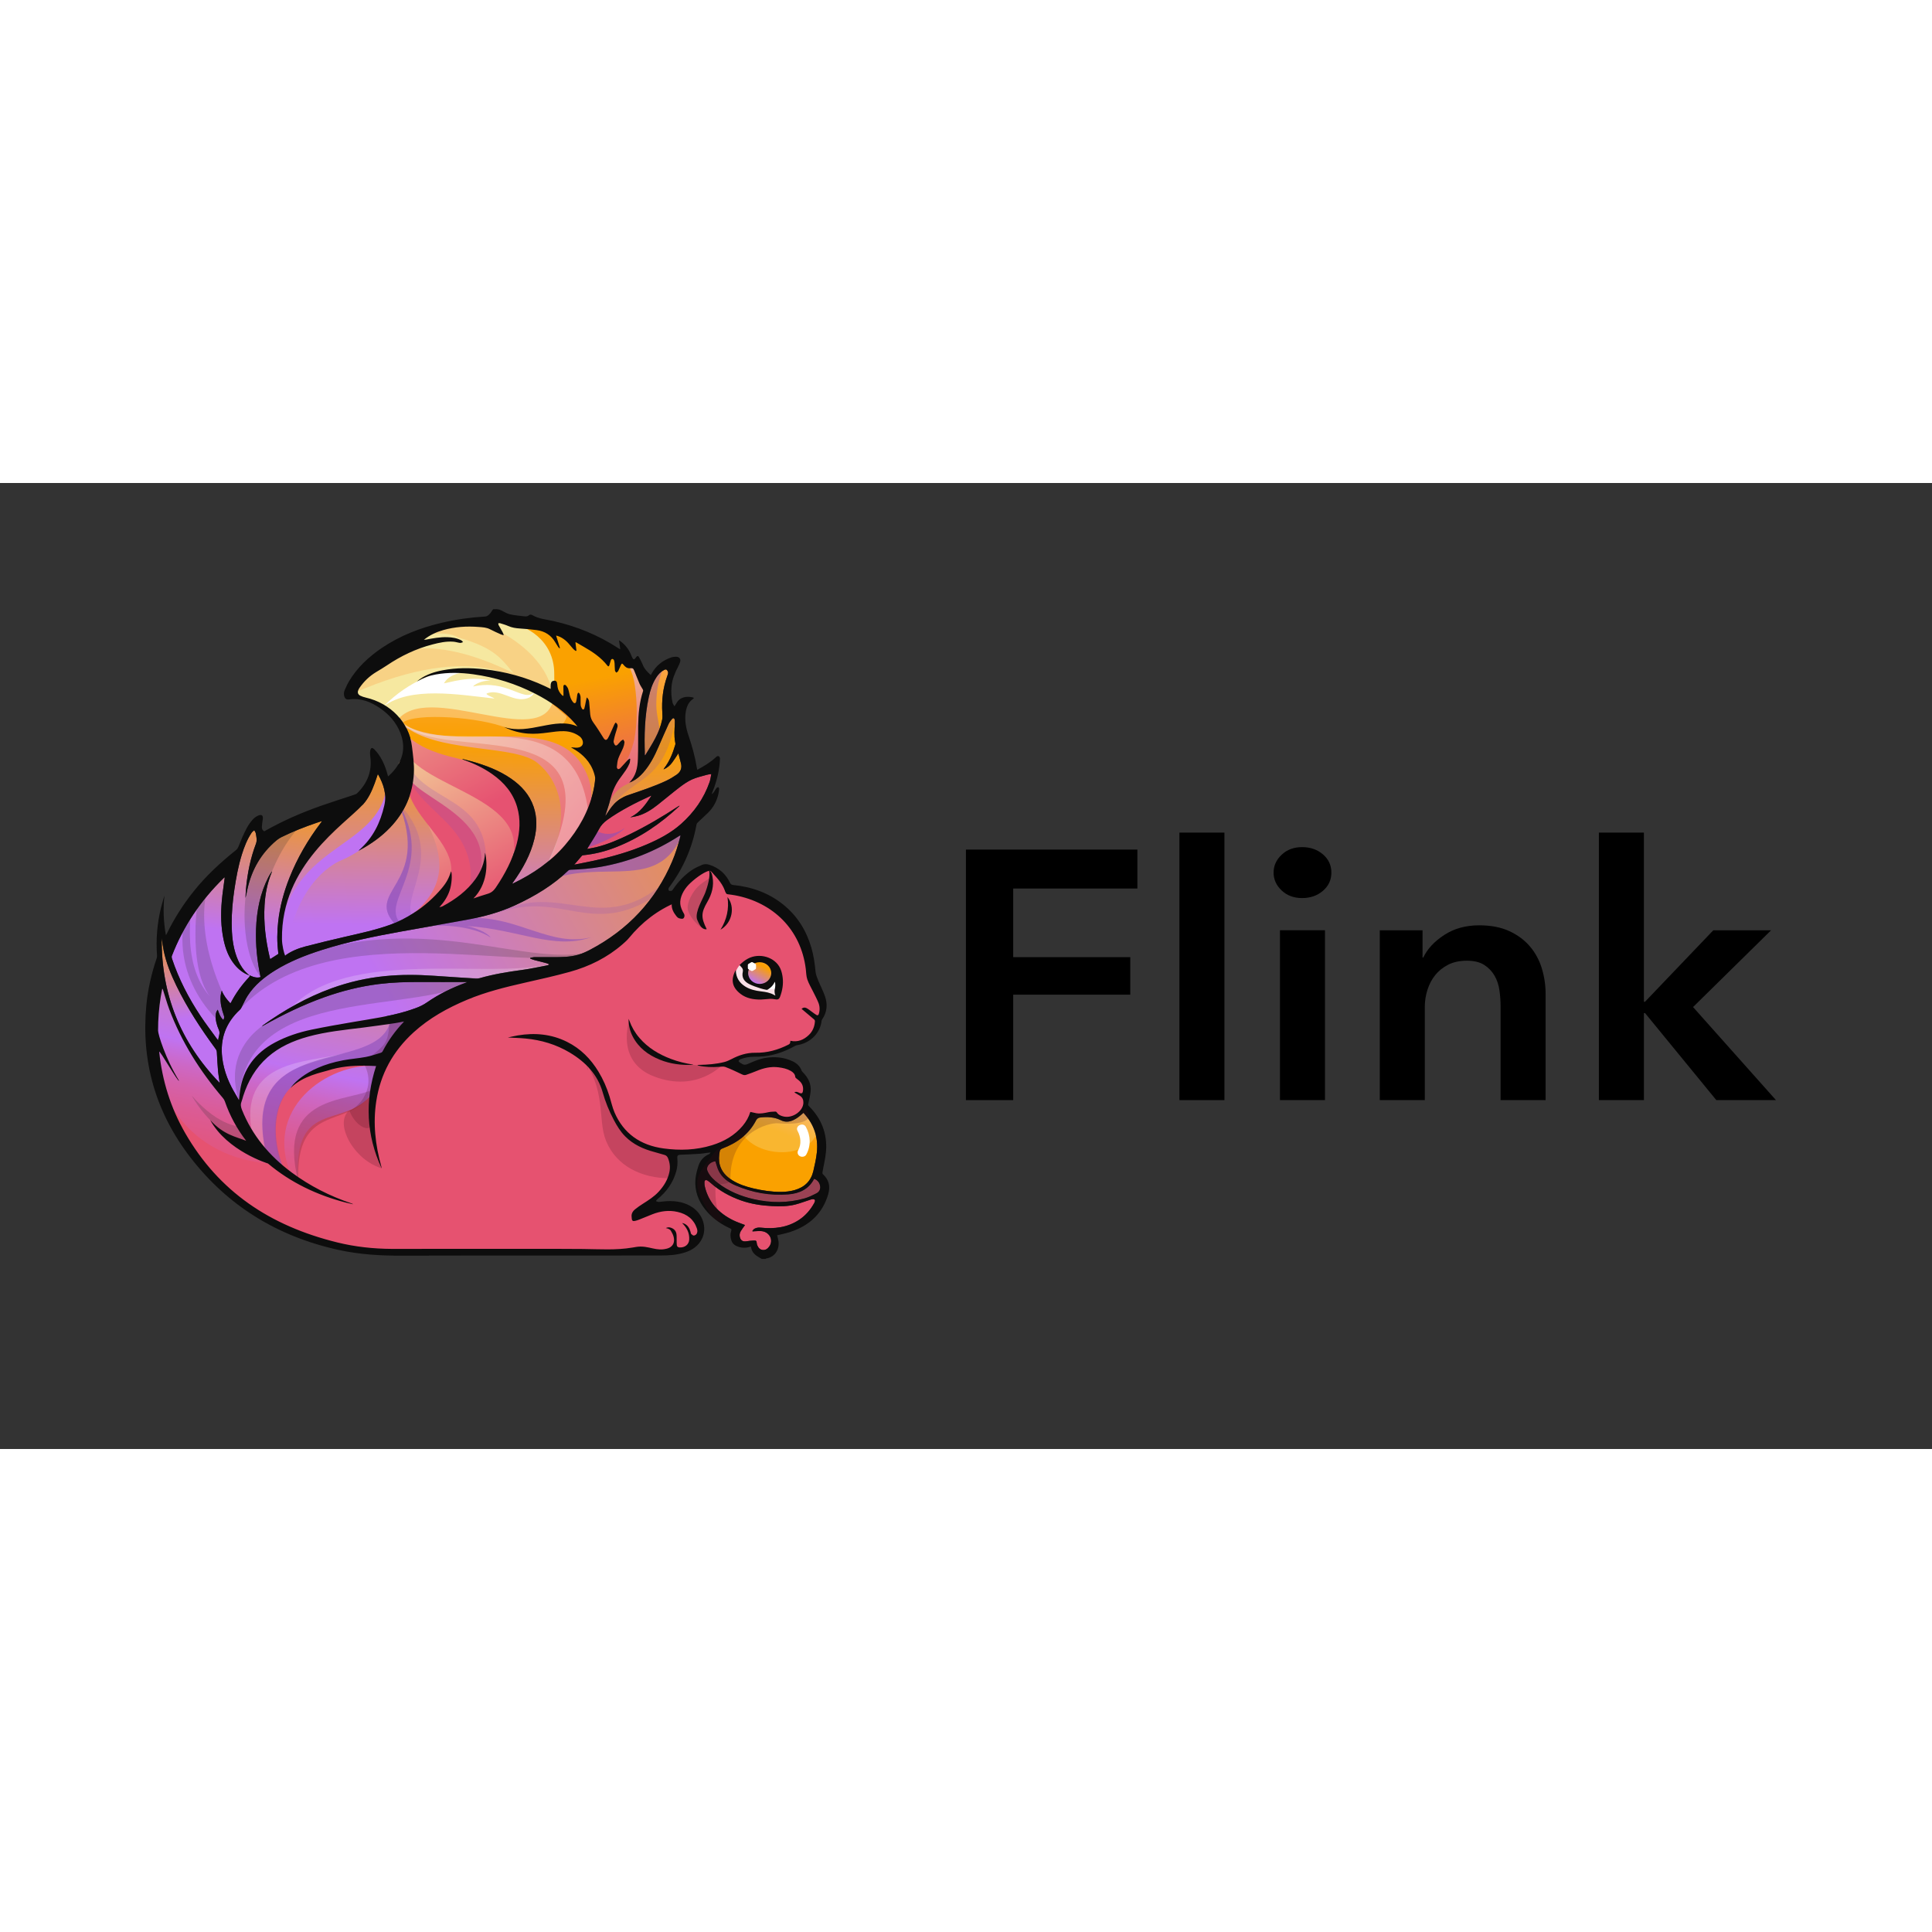 <svg xmlns="http://www.w3.org/2000/svg" xmlns:xlink="http://www.w3.org/1999/xlink" xmlns:sodipodi="http://sodipodi.sourceforge.net/DTD/sodipodi-0.dtd" xmlns:inkscape="http://www.inkscape.org/namespaces/inkscape" viewBox="36 127 120 60" version="1.1" sodipodi:docname="flink-ar21.svg" inkscape:version="0.92.4 (5da689c313, 2019-01-14)" height="1em" width="1em">
  <rect x="36" y="127" width="120" height="60" fill="#333333" stroke="none"/>
  <sodipodi:namedview pagecolor="#ffffff" bordercolor="#666666" borderopacity="1" objecttolerance="10" gridtolerance="10" guidetolerance="10" inkscape:pageopacity="0" inkscape:pageshadow="2" inkscape:window-width="1920" inkscape:window-height="1001" showgrid="false" inkscape:zoom="4.4910388" inkscape:cx="88.468943" inkscape:cy="-6.4841529" inkscape:window-x="-9" inkscape:window-y="-9" inkscape:window-maximized="1" inkscape:current-layer="svg328"/>
  <defs>
    <linearGradient id="a" gradientUnits="userSpaceOnUse" x1="44097.34" y1="69.669" x2="44125.809" y2="-63.179" gradientTransform="matrix(-1,0,0,1,44076.355,0)">
      <stop offset="0.384" style="stop-color:#FAA100"/>
      <stop offset="0.658" style="stop-color:#BF73F2"/>
      <stop offset="0.665" style="stop-color:#C370E6"/>
      <stop offset="0.685" style="stop-color:#CC68C7"/>
      <stop offset="0.708" style="stop-color:#D461AB"/>
      <stop offset="0.734" style="stop-color:#DB5B95"/>
      <stop offset="0.764" style="stop-color:#E05784"/>
      <stop offset="0.802" style="stop-color:#E35479"/>
      <stop offset="0.854" style="stop-color:#E55272"/>
      <stop offset="1" style="stop-color:#E65270"/>
    </linearGradient>
    <linearGradient id="b" gradientUnits="userSpaceOnUse" x1="44081.27" y1="71.442" x2="44111.594" y2="-70.066" gradientTransform="matrix(-1,0,0,1,44076.355,0)">
      <stop offset="0.384" style="stop-color:#FAA100"/>
      <stop offset="0.658" style="stop-color:#BF73F2"/>
      <stop offset="0.665" style="stop-color:#C370E6"/>
      <stop offset="0.685" style="stop-color:#CC68C7"/>
      <stop offset="0.708" style="stop-color:#D461AB"/>
      <stop offset="0.734" style="stop-color:#DB5B95"/>
      <stop offset="0.764" style="stop-color:#E05784"/>
      <stop offset="0.802" style="stop-color:#E35479"/>
      <stop offset="0.854" style="stop-color:#E55272"/>
      <stop offset="1" style="stop-color:#E65270"/>
    </linearGradient>
    <linearGradient id="c" gradientUnits="userSpaceOnUse" x1="44076.297" y1="62.464" x2="44078.102" y2="-21.484" gradientTransform="matrix(-1,0,0,1,44076.355,0)">
      <stop offset="0" style="stop-color:#FAA7B5"/>
      <stop offset="0.384" style="stop-color:#FAA100"/>
      <stop offset="0.732" style="stop-color:#BF73F2"/>
    </linearGradient>
    <linearGradient id="d" gradientUnits="userSpaceOnUse" x1="44098.688" y1="53.836" x2="44078.422" y2="18.924" gradientTransform="matrix(-1,0,0,1,44076.355,0)">
      <stop offset="0" style="stop-color:#F6E8A0"/>
      <stop offset="1" style="stop-color:#E65271"/>
    </linearGradient>
    <linearGradient id="e" gradientUnits="userSpaceOnUse" x1="44095.125" y1="32.857" x2="44077.648" y2="2.751" gradientTransform="matrix(-1,0,0,1,44076.355,0)">
      <stop offset="0" style="stop-color:#F6E8A0"/>
      <stop offset="1" style="stop-color:#E65271"/>
    </linearGradient>
    <linearGradient id="f" gradientUnits="userSpaceOnUse" x1="44056.074" y1="55.106" x2="44058.09" y2="19.935" gradientTransform="matrix(-1,0,0,1,44076.355,0)">
      <stop offset="0" style="stop-color:#F6E8A0"/>
      <stop offset="1" style="stop-color:#E65271"/>
    </linearGradient>
    <linearGradient id="g" gradientUnits="userSpaceOnUse" x1="44057.961" y1="19.979" x2="44069.578" y2="71.449" gradientTransform="matrix(-1,0,0,1,44076.355,0)">
      <stop offset="0" style="stop-color:#E65271"/>
      <stop offset="0.384" style="stop-color:#FAA100"/>
    </linearGradient>
    <linearGradient id="h" gradientUnits="userSpaceOnUse" x1="44098.273" y1="45.738" x2="44055.266" y2="9.103" gradientTransform="matrix(-1,0,0,1,44076.355,0)">
      <stop offset="0" style="stop-color:#F6E8A0"/>
      <stop offset="1" style="stop-color:#E65271"/>
    </linearGradient>
    <linearGradient id="i" gradientUnits="userSpaceOnUse" x1="44059.477" y1="20.133" x2="44101.273" y2="8.766" gradientTransform="matrix(-1,0,0,1,44076.355,0)">
      <stop offset="0" style="stop-color:#FAA7B5"/>
      <stop offset="0.384" style="stop-color:#FAA100"/>
      <stop offset="0.732" style="stop-color:#BF73F2"/>
    </linearGradient>
    <linearGradient id="j" gradientUnits="userSpaceOnUse" x1="43948.223" y1="68.986" x2="44144.539" y2="-36.272" gradientTransform="matrix(-1,0,0,1,44076.355,0)">
      <stop offset="0" style="stop-color:#FAA7B5"/>
      <stop offset="0.384" style="stop-color:#FAA100"/>
      <stop offset="0.732" style="stop-color:#BF73F2"/>
    </linearGradient>
    <radialGradient id="k" cx="87651.25" cy="11560.299" r="14.877" gradientTransform="matrix(-0.458,0.139,0.268,0.883,37062.188,-22360.328)" gradientUnits="userSpaceOnUse">
      <stop offset="0.009" style="stop-color:#FFFFFF"/>
      <stop offset="1" style="stop-color:#FFFFFF;stop-opacity:0"/>
    </radialGradient>
    <radialGradient id="l" cx="78312.109" cy="34685.199" r="23.256" gradientTransform="matrix(-0.478,0,0,0.478,37453.621,-16583.949)" gradientUnits="userSpaceOnUse">
      <stop offset="0.009" style="stop-color:#FFFFFF"/>
      <stop offset="1" style="stop-color:#FFFFFF;stop-opacity:0"/>
    </radialGradient>
    <radialGradient id="m" cx="78312.125" cy="34685.195" r="23.246" gradientTransform="matrix(-0.478,0,0,0.478,37453.621,-16583.949)" gradientUnits="userSpaceOnUse">
      <stop offset="0.009" style="stop-color:#FFFFFF"/>
      <stop offset="1" style="stop-color:#FFFFFF;stop-opacity:0"/>
    </radialGradient>
    <linearGradient id="n" gradientUnits="userSpaceOnUse" x1="44028.922" y1="-21.688" x2="44039.934" y2="-46.512" gradientTransform="matrix(-1,0,0,1,44076.355,0)">
      <stop offset="0.004" style="stop-color:#FAA7B5"/>
      <stop offset="0.384" style="stop-color:#FAA100"/>
    </linearGradient>
    <linearGradient id="o" gradientUnits="userSpaceOnUse" x1="44102.258" y1="49.986" x2="44111.285" y2="-18.618" gradientTransform="matrix(-1,0,0,1,44076.355,0)">
      <stop offset="0" style="stop-color:#FAA7B5"/>
      <stop offset="0.384" style="stop-color:#FAA100"/>
      <stop offset="0.732" style="stop-color:#BF73F2"/>
    </linearGradient>
    <linearGradient id="p" gradientUnits="userSpaceOnUse" x1="44109.793" y1="50.977" x2="44118.82" y2="-17.628" gradientTransform="matrix(-1,0,0,1,44076.355,0)">
      <stop offset="0" style="stop-color:#FAA7B5"/>
      <stop offset="0.384" style="stop-color:#FAA100"/>
      <stop offset="0.732" style="stop-color:#BF73F2"/>
    </linearGradient>
    <linearGradient id="q" gradientUnits="userSpaceOnUse" x1="44123.051" y1="21.721" x2="44118.996" y2="-26.018" gradientTransform="matrix(-1,0,0,1,44076.355,0)">
      <stop offset="0" style="stop-color:#FAA7B5"/>
      <stop offset="0.384" style="stop-color:#FAA100"/>
      <stop offset="0.732" style="stop-color:#BF73F2"/>
    </linearGradient>
    <linearGradient id="r" gradientUnits="userSpaceOnUse" x1="44050.848" y1="61.92" x2="44052.652" y2="-22.035" gradientTransform="matrix(-1,0,0,1,44076.355,0)">
      <stop offset="0" style="stop-color:#FAA7B5"/>
      <stop offset="0.384" style="stop-color:#FAA100"/>
      <stop offset="0.732" style="stop-color:#BF73F2"/>
    </linearGradient>
    <linearGradient id="s" gradientUnits="userSpaceOnUse" x1="44033.848" y1="-2.303" x2="44038.316" y2="-9.677" gradientTransform="matrix(-1,0,0,1,44076.355,0)">
      <stop offset="0" style="stop-color:#FAA7B5"/>
      <stop offset="0.384" style="stop-color:#FAA100"/>
      <stop offset="0.732" style="stop-color:#BF73F2"/>
    </linearGradient>
    <linearGradient inkscape:collect="always" xlink:href="#a" id="t" gradientUnits="userSpaceOnUse" gradientTransform="matrix(-1,0,0,1,44076.355,0)" x1="44097.34" y1="69.669" x2="44125.809" y2="-63.179"/>
    <linearGradient inkscape:collect="always" xlink:href="#b" id="u" gradientUnits="userSpaceOnUse" gradientTransform="matrix(-1,0,0,1,44076.355,0)" x1="44081.27" y1="71.442" x2="44111.594" y2="-70.066"/>
    <linearGradient inkscape:collect="always" xlink:href="#c" id="v" gradientUnits="userSpaceOnUse" gradientTransform="matrix(-1,0,0,1,44076.355,0)" x1="44076.297" y1="62.464" x2="44078.102" y2="-21.484"/>
    <linearGradient inkscape:collect="always" xlink:href="#d" id="w" gradientUnits="userSpaceOnUse" gradientTransform="matrix(-1,0,0,1,44076.355,0)" x1="44098.688" y1="53.836" x2="44078.422" y2="18.924"/>
    <linearGradient inkscape:collect="always" xlink:href="#e" id="x" gradientUnits="userSpaceOnUse" gradientTransform="matrix(-1,0,0,1,44076.355,0)" x1="44095.125" y1="32.857" x2="44077.648" y2="2.751"/>
    <linearGradient inkscape:collect="always" xlink:href="#f" id="y" gradientUnits="userSpaceOnUse" gradientTransform="matrix(-1,0,0,1,44076.355,0)" x1="44056.074" y1="55.106" x2="44058.09" y2="19.935"/>
    <linearGradient inkscape:collect="always" xlink:href="#g" id="z" gradientUnits="userSpaceOnUse" gradientTransform="matrix(-1,0,0,1,44076.355,0)" x1="44057.961" y1="19.979" x2="44069.578" y2="71.449"/>
    <linearGradient inkscape:collect="always" xlink:href="#h" id="A" gradientUnits="userSpaceOnUse" gradientTransform="matrix(-1,0,0,1,44076.355,0)" x1="44098.273" y1="45.738" x2="44055.266" y2="9.103"/>
    <linearGradient inkscape:collect="always" xlink:href="#i" id="B" gradientUnits="userSpaceOnUse" gradientTransform="matrix(-1,0,0,1,44076.355,0)" x1="44059.477" y1="20.133" x2="44101.273" y2="8.766"/>
    <linearGradient inkscape:collect="always" xlink:href="#j" id="C" gradientUnits="userSpaceOnUse" gradientTransform="matrix(-1,0,0,1,44076.355,0)" x1="43948.223" y1="68.986" x2="44144.539" y2="-36.272"/>
    <radialGradient inkscape:collect="always" xlink:href="#k" id="D" gradientUnits="userSpaceOnUse" gradientTransform="matrix(-0.458,0.139,0.268,0.883,37062.188,-22360.328)" cx="87651.25" cy="11560.299" r="14.877"/>
    <radialGradient inkscape:collect="always" xlink:href="#l" id="E" gradientUnits="userSpaceOnUse" gradientTransform="matrix(-0.478,0,0,0.478,37453.621,-16583.949)" cx="78312.109" cy="34685.199" r="23.256"/>
    <radialGradient inkscape:collect="always" xlink:href="#m" id="F" gradientUnits="userSpaceOnUse" gradientTransform="matrix(-0.478,0,0,0.478,37453.621,-16583.949)" cx="78312.125" cy="34685.195" r="23.246"/>
    <linearGradient inkscape:collect="always" xlink:href="#n" id="G" gradientUnits="userSpaceOnUse" gradientTransform="matrix(-1,0,0,1,44076.355,0)" x1="44028.922" y1="-21.688" x2="44039.934" y2="-46.512"/>
    <linearGradient inkscape:collect="always" xlink:href="#o" id="H" gradientUnits="userSpaceOnUse" gradientTransform="matrix(-1,0,0,1,44076.355,0)" x1="44102.258" y1="49.986" x2="44111.285" y2="-18.618"/>
    <linearGradient inkscape:collect="always" xlink:href="#p" id="I" gradientUnits="userSpaceOnUse" gradientTransform="matrix(-1,0,0,1,44076.355,0)" x1="44109.793" y1="50.977" x2="44118.82" y2="-17.628"/>
    <linearGradient inkscape:collect="always" xlink:href="#q" id="J" gradientUnits="userSpaceOnUse" gradientTransform="matrix(-1,0,0,1,44076.355,0)" x1="44123.051" y1="21.721" x2="44118.996" y2="-26.018"/>
    <linearGradient inkscape:collect="always" xlink:href="#r" id="K" gradientUnits="userSpaceOnUse" gradientTransform="matrix(-1,0,0,1,44076.355,0)" x1="44050.848" y1="61.92" x2="44052.652" y2="-22.035"/>
    <linearGradient inkscape:collect="always" xlink:href="#s" id="L" gradientUnits="userSpaceOnUse" gradientTransform="matrix(-1,0,0,1,44076.355,0)" x1="44033.848" y1="-2.303" x2="44038.316" y2="-9.677"/>
  </defs>
  <symbol id="N" viewBox="-50.452 -50.955 100.904 101.91" transform="translate(0,-160)">
    <path d="m 14.113,-50.012 c -1.353,0.017 -2.704,0.021 -4.056,0.021 l -3.489,-0.003 c 0,0 -9.98,0.004 -14.75,0.004 -0.749,0 -1.5,-0.003 -2.25,-0.005 -0.751,-0.002 -1.501,-0.005 -2.252,-0.005 -0.47,0 -0.938,10e-4 -1.407,0.004 -2.838,0.017 -5.551,0.358 -8.063,1.016 -10.002,2.617 -17.576,8.551 -22.512,17.634 -2.366,4.354 -3.711,9.225 -3.995,14.473 -0.126,2.334 -0.007,4.726 0.355,7.108 0.043,0.284 0.095,0.568 0.147,0.854 l 0.115,0.65 0.195,-0.192 c 0.103,-0.102 0.135,-0.208 0.159,-0.288 0.097,-0.318 0.188,-0.639 0.28,-0.958 0.19,-0.665 0.388,-1.353 0.62,-2.013 1.701,-4.852 4.284,-9.397 7.896,-13.902 0.143,-0.178 0.251,-0.375 0.313,-0.566 1.225,-3.771 3.354,-7.028 6.326,-9.69 2.891,-2.588 6.357,-4.526 10.316,-5.771 -2.539,1.087 -4.889,2.476 -7.003,4.143 -3.448,2.719 -5.933,6.046 -7.383,9.89 -0.145,0.386 -0.267,0.852 -0.071,1.368 0.065,0.176 0.111,0.358 0.158,0.541 0.032,0.126 0.063,0.252 0.102,0.377 0.781,2.553 1.967,4.555 3.626,6.117 1.545,1.456 3.513,2.521 6.017,3.257 2.338,0.688 4.778,0.998 7.137,1.298 l 1.011,0.13 c 1.321,0.173 2.66,0.377 3.954,0.577 l 0.779,0.12 c 0.29,0.044 0.578,0.107 0.876,0.172 l 0.727,0.152 -0.191,-0.325 c -0.015,-0.028 -0.027,-0.051 -0.048,-0.075 -1.225,-1.372 -2.253,-2.897 -3.055,-4.538 -0.068,-0.139 -0.214,-0.267 -0.354,-0.312 -0.174,-0.057 -0.347,-0.113 -0.52,-0.171 -0.551,-0.185 -1.119,-0.371 -1.697,-0.486 -0.622,-0.124 -1.259,-0.214 -1.876,-0.3 -0.494,-0.07 -0.988,-0.139 -1.479,-0.229 -1.653,-0.294 -2.932,-0.825 -3.899,-1.636 0.212,0.051 0.431,0.083 0.646,0.114 0.3,0.043 0.608,0.089 0.889,0.186 1.524,0.53 3.196,0.776 5.263,0.776 l 0.279,-10e-4 c 0.371,-0.004 0.741,-0.021 1.117,-0.039 l 0.726,-0.03 -0.054,-0.179 c -1.483,-4.845 -1.441,-9.599 0.119,-14.157 -0.653,3.091 -0.772,5.962 -0.368,8.737 0.618,4.241 2.486,7.896 5.556,10.863 2.07,2.001 4.667,3.681 7.938,5.133 2.841,1.263 5.801,2.021 8.589,2.691 l 0.527,0.127 c 1.988,0.478 4.044,0.972 6.036,1.557 2.987,0.875 5.583,2.314 7.716,4.284 0.319,0.295 0.682,0.63 0.968,1 2.037,2.64 4.412,4.513 7.258,5.727 0.082,0.035 0.175,0.122 0.235,0.221 0.931,1.52 2.048,2.639 3.415,3.424 0.305,0.175 0.609,0.263 0.904,0.263 0.374,0 0.748,-0.144 1.113,-0.421 0.138,-0.106 0.264,-0.217 0.375,-0.33 0.479,-0.481 0.863,-1.073 1.211,-1.859 0.043,-0.094 0.082,-0.124 0.187,-0.137 0.347,-0.046 0.705,-0.093 1.06,-0.163 5.812,-1.15 9.859,-5.622 10.562,-11.673 0.019,-0.161 0.032,-0.324 0.045,-0.486 0.031,-0.384 0.062,-0.78 0.177,-1.137 0.144,-0.451 0.361,-0.895 0.573,-1.321 0.093,-0.189 0.188,-0.382 0.276,-0.575 0.075,-0.166 0.154,-0.33 0.232,-0.494 0.185,-0.389 0.374,-0.786 0.531,-1.193 0.241,-0.621 0.269,-1.263 0.084,-1.908 -0.08,-0.277 -0.248,-0.318 -0.341,-0.318 -0.071,0 -0.147,0.023 -0.224,0.071 -0.16,0.103 -0.309,0.217 -0.458,0.335 -0.07,0.058 -0.142,0.111 -0.214,0.165 -0.08,0.062 -0.159,0.123 -0.237,0.188 -0.187,0.146 -0.362,0.288 -0.557,0.395 -0.07,0.039 -0.143,0.061 -0.214,0.061 -0.074,0 -0.145,-0.022 -0.211,-0.065 l 0.274,-0.245 c 0.489,-0.434 0.977,-0.869 1.457,-1.31 0.101,-0.092 0.168,-0.261 0.159,-0.4 -0.057,-0.908 -0.374,-1.661 -0.945,-2.241 -0.68,-0.688 -1.393,-1.022 -2.178,-1.022 -0.168,0 -0.339,0.016 -0.513,0.047 -0.032,-0.305 -0.097,-0.419 -0.351,-0.555 -1.606,-0.871 -3.172,-1.295 -4.785,-1.295 l -0.252,0.002 c -1.099,0 -2.169,-0.312 -3.369,-0.981 -0.413,-0.229 -0.778,-0.386 -1.119,-0.476 -1.031,-0.274 -2.072,-0.377 -3.013,-0.421 0.404,-0.056 0.826,-0.083 1.279,-0.083 0.289,0 0.587,0.012 0.909,0.033 l 0.184,0.019 c 0.136,0.013 0.274,0.025 0.406,0.025 0.177,0 0.323,-0.022 0.446,-0.073 0.841,-0.344 1.663,-0.76 2.433,-1.154 0.151,-0.078 0.26,-0.11 0.361,-0.11 0.056,0 0.11,0.011 0.167,0.032 l 0.225,0.084 c 0.421,0.159 0.856,0.323 1.271,0.507 0.987,0.439 1.838,0.646 2.678,0.646 0.225,0 0.45,-0.017 0.673,-0.047 0.576,-0.078 1.248,-0.21 1.854,-0.583 0.299,-0.184 0.698,-0.491 0.735,-1.064 0.002,-0.01 0.022,-0.044 0.069,-0.088 0.073,-0.067 0.149,-0.131 0.227,-0.195 0.078,-0.064 0.158,-0.131 0.233,-0.202 0.47,-0.431 0.677,-0.977 0.619,-1.624 -0.018,-0.181 -0.058,-0.605 -0.421,-0.605 -0.11,0 -0.239,0.04 -0.418,0.131 -0.075,0.039 -0.144,0.07 -0.207,0.088 0.177,-0.108 0.349,-0.217 0.518,-0.332 0.401,-0.273 0.597,-0.691 0.578,-1.242 -0.038,-1.2 -1.302,-2.336 -2.601,-2.336 -0.154,0 -0.306,0.019 -0.451,0.05 -0.383,0.084 -0.859,0.244 -1.146,0.742 -0.009,0.014 -0.042,0.036 -0.049,0.038 l -0.22,-0.01 c -0.261,-0.01 -0.529,-0.021 -0.778,-0.078 l -0.073,-0.017 c -0.423,-0.098 -0.859,-0.195 -1.305,-0.195 -0.178,0 -0.345,0.016 -0.507,0.047 -0.199,0.037 -0.396,0.086 -0.598,0.136 l -0.146,0.035 c -0.231,-0.749 -0.604,-1.452 -1.109,-2.094 -1.131,-1.438 -2.639,-2.452 -4.607,-3.097 -1.427,-0.47 -2.961,-0.705 -4.562,-0.705 -0.841,0 -1.724,0.063 -2.623,0.191 -3.546,0.507 -6.021,2.435 -7.359,5.729 -0.225,0.552 -0.376,1.138 -0.524,1.706 -0.071,0.274 -0.144,0.554 -0.224,0.827 -0.42,1.429 -0.949,2.689 -1.619,3.859 -1.216,2.123 -2.72,3.636 -4.599,4.625 -1.502,0.791 -3.146,1.192 -4.884,1.192 -0.728,0 -1.489,-0.069 -2.264,-0.208 -0.157,-0.028 -0.313,-0.062 -0.472,-0.096 0.547,-0.025 1.067,-0.055 1.592,-0.106 2.431,-0.246 4.645,-0.993 6.58,-2.219 2.633,-1.671 4.249,-3.747 4.937,-6.345 0.385,-1.452 0.935,-2.898 1.634,-4.299 0.404,-0.812 0.918,-1.752 1.658,-2.546 1.046,-1.119 2.394,-1.884 4.241,-2.403 0.505,-0.143 1.007,-0.298 1.506,-0.458 0.276,-0.089 0.468,-0.28 0.587,-0.587 0.289,-0.75 0.361,-1.515 0.213,-2.27 -0.217,-1.109 -0.744,-2.136 -1.613,-3.139 -0.686,-0.791 -1.538,-1.366 -2.362,-1.923 -0.414,-0.277 -0.803,-0.572 -1.157,-0.875 -0.303,-0.26 -0.46,-0.6 -0.443,-0.958 0.026,-0.59 0.07,-0.612 0.18,-0.612 0.092,0 0.237,0.035 0.471,0.111 0.115,0.038 0.229,0.084 0.342,0.134 l 0.686,0.296 c 0.392,0.169 0.783,0.339 1.178,0.503 0.856,0.357 1.703,0.54 2.515,0.54 0.434,0 0.868,-0.052 1.291,-0.153 1.52,-0.364 2.518,-1.267 2.966,-2.686 0.12,-0.384 0.103,-0.712 -0.055,-0.979 -0.104,-0.177 -0.342,-0.325 -0.54,-0.331 -0.184,0 -0.356,0.163 -0.488,0.308 -0.074,0.081 -0.092,0.187 -0.106,0.279 -0.006,0.03 -0.011,0.062 -0.018,0.09 -0.135,0.505 -0.322,0.835 -0.604,1.056 0.504,-0.685 0.73,-1.417 0.689,-2.23 -0.042,-0.807 -0.646,-1.369 -1.471,-1.369 -0.034,0 -0.067,10e-4 -0.103,0.003 -0.313,0.019 -0.512,0.188 -0.545,0.466 -0.022,0.192 -0.022,0.39 -0.023,0.58 0,0.079 0,0.159 -0.002,0.237 -0.002,0.104 -10e-4,0.205 0,0.309 0,0.222 0.001,0.431 -0.027,0.637 -0.062,0.444 -0.326,0.744 -0.785,0.891 -0.032,0.012 -0.064,0.02 -0.098,0.023 0.139,-0.079 0.259,-0.188 0.344,-0.346 0.17,-0.315 0.315,-0.602 0.394,-0.911 0.204,-0.821 0.003,-1.461 -0.581,-1.853 -0.303,-0.201 -0.691,-0.276 -1.033,-0.324 -0.139,-0.02 -0.275,-0.026 -0.412,-0.026 -0.511,0 -1.011,0.12 -1.493,0.234 l -0.245,0.059 c -0.457,0.105 -0.862,0.158 -1.251,0.159 -0.332,0 -0.677,-0.064 -1.011,-0.126 l -0.155,-0.028 c -2.533,-0.456 -4.81,-0.677 -6.959,-0.677 z" inkscape:connector-curvature="0" style="fill:#e65270"/>
    <path enable-background="new" d="m 34.73,-20.451 c 0,0 -3.735,-4.456 -10.078,-1.903 -5.81,2.341 -3.692,8.784 -3.692,8.784 0,0 1.03,-3.996 4.036,-5.51 4.352,-2.193 9.734,-1.371 9.734,-1.371 z" inkscape:connector-curvature="0" style="opacity:0.2;fill:#430a1d"/>
    <path enable-background="new" d="m 16.327,-22.359 c 0.809,-0.822 0.824,-1.663 1.078,-2.688 0.479,-1.928 1.068,-3.602 2.296,-5.188 1.181,-1.524 2.594,-2.602 4.419,-3.303 1.581,-0.606 3.614,-0.427 3.311,-2.781 l -0.53,-1.982 c -4.04,0 -7.825,1.844 -9.367,5.854 -1.352,3.518 0.241,7.769 -3.857,13.717 0.328,-0.402 2.231,-3.201 2.65,-3.629 z" inkscape:connector-curvature="0" style="opacity:0.2;fill:#430a1d"/>
    <g style="opacity:0.2">
      <path d="m 14.727,-20.611 c 0.062,-0.25 0.118,-0.504 0.175,-0.757 -0.151,0.185 -0.229,0.421 -0.175,0.757 z" inkscape:connector-curvature="0" style="fill:#2b2b2b"/>
    </g>
    <path d="m -32.349,-35.983 c -15.241,1.506 -17.035,16.677 -17.035,16.677 0,0 -0.828,7.032 1.104,13.93 1.241,-12.55 11.309,-21.239 11.309,-21.239 0,0 2.212,-7.151 4.622,-9.368 z" inkscape:connector-curvature="0" style="fill:url(#t)"/>
    <path enable-background="new" d="m -36.15,-30.205 c 0,0 -3.196,-0.304 -7.461,4.873 4.112,-7.461 9.441,-7.613 9.441,-7.613 z" inkscape:connector-curvature="0" style="opacity:0.2;fill:#2b2b2b"/>
    <path d="m -27.912,-38.917 c -0.799,14.03 7.438,7.52 11.69,14.96 1.195,6.51 4.782,10.628 4.782,10.628 0,0 -25.506,4.782 -25.907,-13.817 0.888,-4.027 4.792,-7.921 7.236,-10.028 -0.478,1.078 -6.567,17.833 13.711,16.467 -6.999,0.596 -17.105,-6.716 -12.288,-17.67 0.483,-0.352 0.776,-0.54 0.776,-0.54 z" inkscape:connector-curvature="0" style="fill:url(#u)"/>
    <path enable-background="new" d="m -21.017,-18.684 c -5.272,-1.982 -14.225,-1.973 -11.677,-15.426 -0.408,-0.306 -2.446,2.854 -1.937,2.547 -2.344,12.028 8.184,11.333 13.614,12.879 z" inkscape:connector-curvature="0" style="opacity:0.2;fill:#ffffff"/>
    <path enable-background="new" d="m -14.341,-13.865 c 5.127,2.028 0.964,-3.722 0.236,-4.642 -1.683,-2.128 -5.941,-1.436 -8.21,-2.146 -1.305,-0.408 -6.536,-1.175 -8.269,-6.128 -0.77,-2.194 -1.06,-5.781 0.581,-10.146 -0.407,-0.308 -3.104,2.646 -2.594,2.342 -4.328,19.33 16.086,12.392 18.256,20.72 z" inkscape:connector-curvature="0" style="opacity:0.6;fill:#8b4fba"/>
    <path d="m 36.631,-5.972 c 0.139,0.384 0.378,0.875 0.679,1.165 0.07,-0.033 0.145,-0.037 0.202,-0.073 0.5,0.324 1.29,0.281 1.918,0.281 0.376,0 0.924,0.104 1.287,-0.037 0.528,-0.205 0.468,-0.761 0.689,-1.182 0.414,-0.786 1.69,-0.796 1.695,-1.907 0.004,-0.523 0.135,-1.232 10e-4,-1.744 -0.1,-0.38 -0.525,-0.264 -0.891,-0.264 -1.109,0 -2.215,-0.031 -3.326,-0.031 l -1.536,1.145 c -0.41,-0.131 -0.731,0.729 -0.787,1.021 -0.092,0.482 -0.104,1.149 0.069,1.626 z" inkscape:connector-curvature="0" style="fill:#f9e0e7"/>
    <path d="m 41.756,-7.494 c 0.188,0.077 0.465,0.378 0.581,0.555 0.084,0.127 0.06,0.208 0.24,0.203 0.469,-0.013 0.473,-0.646 0.449,-0.973 -0.028,-0.418 -0.197,-0.802 -0.258,-1.213 -0.152,0.038 -0.236,0.229 -0.407,0.277 -0.136,0.04 -0.331,0.021 -0.473,0.015 -0.208,-0.009 -0.496,-0.149 -0.684,-0.069 z" inkscape:connector-curvature="0" style="fill:#ffffff"/>
    <path d="m -18.99,13.068 c 0.07,0.081 0.088,0.105 0.11,0.128 2.035,1.9 3.114,4.298 3.694,6.979 0.381,1.755 -0.105,3.303 -0.895,4.816 -0.014,0.025 -0.039,0.05 -0.066,0.084 -0.158,-0.494 -0.302,-0.979 -0.47,-1.456 -0.413,-1.176 -0.913,-2.314 -1.707,-3.288 -0.317,-0.388 -13.613,-7.753 -12.244,-24.064 0.009,-0.101 0.026,-0.197 0.04,-0.31 0.246,0.229 0.461,0.466 0.708,0.661 0.885,0.692 1.907,1.133 2.973,1.431 1.951,0.544 3.915,1.044 5.881,1.525 2.237,0.548 4.487,1.056 6.645,1.882 1.22,0.466 2.354,1.08 3.437,1.82 1.614,1.104 3.007,2.426 4.207,3.956 0.699,0.891 1.025,1.571 1.34,2.618 0.199,-0.539 0.095,-2.041 -0.205,-2.999 -0.31,-0.99 -0.837,-1.854 -1.524,-2.647 0.165,0.053 0.345,0.08 0.492,0.164 1.902,1.084 3.587,2.419 4.831,4.249 0.834,1.226 1.342,2.568 1.413,4.062 0.001,0.021 0.01,0.042 0.017,0.075 0.396,-1.832 0.339,-4.952 -1.727,-7.17 0.73,0.258 1.39,0.517 2.066,0.718 0.559,0.166 0.928,0.493 1.237,0.984 1.356,2.146 2.48,4.396 3.088,6.877 0.47,1.916 0.587,3.84 0.06,5.765 -0.598,2.176 -1.912,3.851 -3.7,5.182 -1.242,0.925 -2.612,1.611 -4.05,2.173 -0.087,0.034 -0.174,0.065 -0.259,0.103 -0.014,0.005 -0.021,0.021 -0.076,0.081 0.498,-0.137 0.945,-0.253 1.386,-0.384 2.06,-0.612 4.034,-1.41 5.782,-2.688 1.56,-1.14 2.754,-2.562 3.351,-4.432 C 7.378,18.289 7.332,16.597 6.949,14.905 6.389,12.438 5.24,10.24 3.84,8.159 3.797,8.094 3.755,8.03 3.714,7.966 3.708,7.956 3.709,7.94 3.701,7.904 3.759,7.925 3.805,7.94 3.847,7.963 c 2.931,1.499 5.537,3.416 7.613,5.992 2.016,2.5 3.483,5.284 4.18,8.438 0.877,3.98 -0.085,7.514 -2.663,10.631 -1.629,1.973 -3.643,3.465 -5.873,4.681 -2.877,1.566 -5.938,2.59 -9.177,3.061 -1.842,0.269 -3.686,0.32 -5.527,-0.034 -1.012,-0.192 -1.668,-0.458 -2.79,-1.106 0.142,0.121 0.277,0.249 0.426,0.358 1.007,0.765 2.168,1.16 3.387,1.407 2.016,0.408 4.049,0.403 6.082,0.166 3.148,-0.368 6.149,-1.24 8.991,-2.646 0.278,-0.14 0.553,-0.283 0.86,-0.441 0,0.258 -0.015,0.483 0.004,0.706 0.026,0.344 0.199,0.541 0.47,0.573 0.258,0.032 0.41,-0.065 0.46,-0.319 0.041,-0.215 0.052,-0.436 0.083,-0.652 0.07,-0.492 0.298,-0.909 0.636,-1.271 0.033,-0.037 0.074,-0.069 0.115,-0.097 0.019,-0.015 0.046,-0.014 0.118,-0.028 0,0.177 10e-4,0.34 0,0.502 -0.005,0.329 -0.018,0.659 -0.011,0.988 0.003,0.081 0.06,0.211 0.116,0.227 0.077,0.021 0.217,-0.018 0.265,-0.079 0.129,-0.17 0.268,-0.354 0.327,-0.556 0.129,-0.428 0.187,-0.876 0.321,-1.301 0.088,-0.275 0.228,-0.547 0.403,-0.775 0.192,-0.25 0.386,-0.195 0.459,0.111 0.068,0.286 0.093,0.583 0.136,0.875 0.015,0.101 0.018,0.205 0.049,0.299 0.025,0.081 0.084,0.148 0.128,0.223 0.066,-0.061 0.163,-0.106 0.192,-0.182 0.067,-0.17 0.133,-0.353 0.141,-0.532 0.021,-0.396 -0.016,-0.795 0.013,-1.189 0.015,-0.21 0.085,-0.434 0.188,-0.616 0.114,-0.203 0.297,-0.179 0.36,0.048 0.091,0.324 0.136,0.659 0.202,0.99 0.045,0.224 0.092,0.447 0.147,0.721 0.265,-0.226 0.329,-0.477 0.355,-0.72 0.068,-0.647 0.101,-1.297 0.158,-1.945 0.044,-0.486 0.211,-0.913 0.498,-1.328 0.521,-0.755 0.982,-1.554 1.448,-2.346 0.24,-0.406 0.462,-0.443 0.686,-0.025 0.254,0.475 0.443,0.982 0.658,1.479 0.094,0.217 0.173,0.438 0.272,0.652 0.046,0.104 0.124,0.192 0.195,0.3 0.255,-0.185 0.316,-0.427 0.267,-0.667 -0.073,-0.361 -0.206,-0.712 -0.3,-1.069 -0.101,-0.39 -0.209,-0.779 -0.27,-1.177 -0.023,-0.16 0.049,-0.352 0.122,-0.507 0.103,-0.225 0.267,-0.252 0.443,-0.076 0.179,0.178 0.318,0.395 0.492,0.576 0.099,0.104 0.235,0.167 0.354,0.249 0.067,-0.146 0.203,-0.298 0.191,-0.438 -0.025,-0.297 -0.096,-0.6 -0.205,-0.878 -0.222,-0.565 -0.521,-1.103 -0.712,-1.676 -0.138,-0.416 -0.164,-0.871 -0.209,-1.312 -0.012,-0.108 0.078,-0.299 0.163,-0.33 0.089,-0.031 0.265,0.057 0.344,0.144 0.363,0.398 0.704,0.819 1.06,1.228 0.087,0.102 0.203,0.174 0.305,0.262 0.035,-0.018 0.068,-0.032 0.103,-0.051 C 21.062,27.25 21.071,27 20.987,26.785 20.844,26.428 20.667,26.077 20.463,25.752 20.14,25.235 19.771,24.75 19.44,24.24 c -0.612,-0.943 -1.017,-1.973 -1.271,-3.069 -0.183,-0.788 -0.443,-1.559 -0.671,-2.334 -0.027,-0.096 -0.061,-0.189 -0.065,-0.296 0.199,0.317 0.393,0.641 0.599,0.957 0.431,0.664 0.928,1.274 1.596,1.714 0.336,0.22 0.697,0.418 1.073,0.556 1.933,0.711 3.887,1.372 5.73,2.299 0.524,0.267 1.025,0.588 1.502,0.936 0.603,0.438 0.826,1.049 0.646,1.789 -0.126,0.514 -0.252,1.027 -0.383,1.562 -0.312,-0.498 -0.587,-0.978 -0.902,-1.428 -0.315,-0.45 -0.704,-0.832 -1.283,-1.089 0.052,0.099 0.067,0.142 0.093,0.177 0.812,1.119 1.28,2.391 1.642,3.708 0.037,0.136 -0.005,0.3 -0.029,0.447 -0.166,0.96 -0.086,1.922 -0.043,2.885 0.01,0.191 0.01,0.39 -0.017,0.58 -0.011,0.088 -0.083,0.198 -0.158,0.231 -0.051,0.023 -0.184,-0.047 -0.229,-0.108 -0.186,-0.262 -0.394,-0.519 -0.519,-0.808 -0.503,-1.169 -0.985,-2.348 -1.465,-3.524 -0.598,-1.469 -1.272,-2.895 -2.299,-4.121 -0.464,-0.555 -0.993,-1.038 -1.642,-1.375 -0.124,-0.063 -0.256,-0.114 -0.395,-0.158 1.005,1.039 1.231,2.354 1.276,3.699 0.059,1.722 0.025,3.448 0.042,5.172 0.018,1.864 0.172,3.712 0.728,5.508 0.021,0.071 -0.014,0.175 -0.053,0.246 -0.157,0.306 -0.356,0.592 -0.486,0.908 -0.273,0.663 -0.501,1.343 -0.768,2.01 -0.156,0.392 -0.209,0.421 -0.629,0.391 -0.452,-0.032 -0.722,0.227 -0.962,0.548 -0.183,0.243 -0.258,0.237 -0.384,-0.048 -0.137,-0.31 -0.245,-0.629 -0.393,-0.934 -0.051,-0.104 -0.181,-0.172 -0.275,-0.256 -0.072,0.106 -0.192,0.21 -0.204,0.323 -0.039,0.369 -0.029,0.741 -0.055,1.111 -0.012,0.184 -0.037,0.37 -0.099,0.542 -0.03,0.081 -0.154,0.169 -0.243,0.176 -0.064,0.005 -0.175,-0.104 -0.202,-0.186 -0.091,-0.263 -0.145,-0.537 -0.228,-0.802 -0.067,-0.213 -0.162,-0.236 -0.289,-0.062 -0.925,1.26 -2.159,2.153 -3.478,2.947 -0.389,0.234 -0.772,0.479 -1.159,0.715 -0.027,-0.009 -0.054,-0.019 -0.079,-0.026 0.049,-0.429 0.1,-0.857 0.149,-1.285 -0.035,-0.019 -0.07,-0.035 -0.104,-0.053 -0.122,0.104 -0.262,0.19 -0.364,0.312 -0.257,0.303 -0.489,0.625 -0.749,0.927 -0.514,0.604 -1.162,1.036 -1.785,1.179 0.197,-0.675 0.385,-1.314 0.571,-1.955 -0.029,-0.015 -0.061,-0.027 -0.09,-0.04 -0.065,0.08 -0.14,0.154 -0.193,0.241 -0.151,0.245 -0.3,0.489 -0.438,0.741 -0.594,1.075 -1.51,1.695 -2.712,1.868 C 6.477,47.806 5.65,47.884 4.826,47.94 4.221,47.982 3.642,48.071 3.088,48.336 2.7,48.511 2.284,48.631 1.876,48.767 1.807,48.791 1.717,48.762 1.637,48.757 1.643,48.67 1.625,48.569 1.66,48.497 1.852,48.121 2.061,47.754 2.254,47.378 2.325,47.243 2.371,47.094 2.427,46.951 2.408,46.93 2.39,46.911 2.372,46.89 2.249,46.931 2.121,46.959 2.006,47.015 1.474,47.273 0.934,47.516 0.42,47.806 c -0.524,0.296 -1.1,0.32 -1.668,0.368 -1.775,0.149 -3.528,0.03 -5.243,-0.489 -1.043,-0.314 -2.007,-0.788 -2.855,-1.521 0.107,0.011 0.217,0.011 0.321,0.03 1.036,0.213 2.072,0.413 3.138,0.378 0.725,-0.023 1.432,-0.139 2.07,-0.507 0.101,-0.058 0.166,-0.18 0.248,-0.271 -0.143,-0.05 -0.293,-0.146 -0.43,-0.128 -0.331,0.039 -0.655,0.162 -0.988,0.189 -1.062,0.095 -2.084,-0.15 -3.095,-0.429 -2.448,-0.672 -4.665,-1.815 -6.724,-3.286 -0.502,-0.357 -1.023,-0.688 -1.544,-1.02 -1.016,-0.646 -1.839,-1.481 -2.489,-2.492 -0.076,-0.12 -0.147,-0.249 -0.195,-0.382 -0.133,-0.37 -0.035,-0.679 0.315,-0.863 0.249,-0.132 0.527,-0.226 0.803,-0.293 3.659,-0.892 6.384,-3.908 6.806,-7.639 0.159,-1.399 0.354,-2.802 0.284,-4.221 -0.161,-3.257 -1.328,-6.095 -3.502,-8.519 -1.293,-1.442 -2.822,-2.589 -4.495,-3.554 -0.033,-0.023 -0.069,-0.038 -0.167,-0.089 z" inkscape:connector-curvature="0" style="fill:url(#v)"/>
    <path enable-background="new" d="M 27.897,34.689 C 26.343,22.551 20.956,25.298 17.432,18.522 c -0.193,0.256 -0.637,-1.816 0.251,2.031 0.889,3.851 3.436,2.112 5.847,6.516 3.053,5.567 2.443,6.066 4.367,7.62 z" inkscape:connector-curvature="0" style="opacity:0.2;fill:#8b4fba"/>
    <path enable-background="new" d="m 11.804,34.461 c -0.578,-3.474 -5.49,-3.317 -9.693,-1.843 -4.568,1.602 -14.057,2.116 -14.821,0.205 -0.381,-0.438 -1.146,1.363 -1.146,1.363 0,0 7.207,7.863 19.272,-0.436 -0.491,0.764 4.336,3 4.336,3 0,0 1.452,0.441 2.052,-2.289 z" inkscape:connector-curvature="0" style="opacity:0.3;fill:#ffffff"/>
    <path enable-background="new" d="m -13.195,1.104 c 0.262,-0.65 2.396,-0.212 2.596,0.803 -3.148,3.566 5.14,10.119 -2.504,18.672 C -8.1,7.384 -18.75,6.847 -13.195,1.104 Z" inkscape:connector-curvature="0" style="opacity:0.2;fill:#8b4fba"/>
    <path enable-background="new" d="m -13.195,1.104 c 0.262,-0.65 0.215,-0.464 0.415,0.551 -3.148,3.567 5.237,8.768 -0.323,18.924 C -8.1,7.384 -18.75,6.847 -13.195,1.104 Z" inkscape:connector-curvature="0" style="opacity:0.6;fill:#8b4fba"/>
    <path d="m -1.723,3.708 c 15.128,15.919 -3.997,13.253 -10.23,24.058 0.011,0.186 0.024,0.366 0.024,0.557 0,1.502 -0.364,2.916 -0.998,4.17 C -7.093,23.84 7.697,31.47 4.824,13.781 4.565,12.871 2.507,3.907 -1.723,3.708 Z" inkscape:connector-curvature="0" style="fill:url(#w)"/>
    <path d="M -1.723,3.708 C -7.952,0.651 -13.397,0.562 -13.139,1.469 c 12.375,8.397 2.385,17.05 0.056,25.201 0.159,0.658 1.154,0.903 1.154,1.65 0,0.08 -0.009,0.156 -0.011,0.235 0.18,-0.809 0.606,-1.09 1.014,-1.5 5.752,-5.802 24.036,-7.741 9.203,-23.347 z" inkscape:connector-curvature="0" style="fill:url(#x)"/>
    <path d="m -3.674,3.945 c 9.58,14.308 -8.304,17.026 -8.174,21.562 -1.425,-9.33 15.717,-13.324 -0.389,-24.491 -0.258,-0.906 2.334,-0.128 8.563,2.929 z" inkscape:connector-curvature="0" style="fill:#e65271"/>
    <path d="m 23.094,28.8 c 0.761,-1.271 -0.084,-2.771 -0.97,-4.176 -0.818,-1.298 -2.793,-0.873 -4.133,-4.002 l 0.115,2.438 c 1.485,2.587 -1.027,6.148 -1.726,8.555 -1.19,4.1 -2.484,7.883 -0.907,12.043 0.107,0.279 0.198,0.585 0.306,0.872 0.786,-0.581 1.38,-1.16 2.057,-2.043 0.447,-0.586 0.291,1.512 0.879,1.071 0.432,-0.319 -0.021,-1.803 0.391,-2.146 0.462,-0.39 0.74,1.868 1.075,1.368 0.781,-1.174 1.229,-0.429 1.562,-0.781 0.301,-0.319 1.005,-2.778 1.289,-3.111 0.278,-0.323 0.543,-0.656 0.805,-0.991 -0.158,-1.79 -0.506,-3.802 -1.082,-5.417 -0.543,-1.526 -0.569,-2.162 0.339,-3.68 z" inkscape:connector-curvature="0" style="fill:url(#y)"/>
    <path d="m 1.8,47.49 c 0.046,-0.017 0.086,-0.024 0.11,-0.023 0.419,0.007 -1.129,1.954 -0.684,1.954 0.751,0 1.812,-0.776 2.547,-0.833 1.552,-0.119 3.161,-0.084 4.536,-0.713 1.318,-0.604 1.904,-2.479 2.199,-2.558 0.297,-0.082 -0.717,2.167 -0.426,2.067 0.493,-0.166 0.887,-0.41 1.212,-0.68 1.3,-1.861 1.722,-11.084 -0.185,-10.846 -2.004,0.25 3.161,-0.708 3.182,-0.631 1.727,6.521 -2.121,10.531 -1.947,10.305 0.227,-0.3 0.411,-0.533 0.606,-0.608 0.411,-0.158 -0.255,1.572 0.12,1.343 1.193,-0.729 2.039,-1.243 2.734,-1.761 0.021,-0.03 0.027,-0.102 0.061,-0.088 0.512,0.213 3.672,0.956 1.267,-10.396 3.652,7.391 0.793,10.291 1.073,9.988 1.297,-1.4 1.562,-4.818 1.729,-6.845 0.158,-1.901 -1.038,-6.235 -2.588,-7.668 -1.091,-1.008 -1.069,0.24 -1.479,1.204 -0.673,1.583 -1.907,2.859 -3.027,4.163 -0.834,0.97 -1.846,1.679 -2.763,2.547 -0.999,0.946 -1.525,2.268 -2.418,3.306 -0.798,0.928 -1.78,1.667 -2.539,2.635 -0.851,1.084 -1.421,2.324 -2.361,3.322 -0.299,0.32 -0.633,0.56 -0.959,0.816 z" inkscape:connector-curvature="0" style="fill:#e65271"/>
    <path d="m 8.803,48.526 c 2.232,0.007 3.633,-1.062 5.48,-2.084 1.531,-0.851 3.412,-0.859 4.705,-2.031 1.717,-1.559 2.46,-3.104 2.783,-5.386 0.369,-2.598 0.413,-5.91 -0.078,-8.499 -0.252,-1.328 -1.196,-4.05 -2.191,-5.021 l -1.194,0.76 c -2.355,6.081 -9.453,8.576 -12.139,14.553 -0.792,1.759 -1.09,4.045 -1.109,5.967 -0.021,2.012 2.117,1.736 3.743,1.741 z" inkscape:connector-curvature="0" style="fill:url(#z)"/>
    <path d="m -13.406,33.33 c -1.298,2.017 -3.353,3.5 -5.767,4.039 -0.614,0.137 -1.714,0.519 -0.625,1.83 1.165,1.818 2.839,2.516 3.74,3.184 3.623,2.69 2.125,2.965 4.239,3.209 0.826,0.096 0.608,0.168 1.027,0 0.419,-0.168 -0.322,0.118 -0.587,0.293 -2.358,1.561 -2.188,-1.553 -1.174,-0.88 3.018,2.334 9.97,3.972 11.919,3.638 0.284,-0.048 2.243,-1.18 2.543,-1.175 0.419,0.007 -1.129,1.954 -0.684,1.954 0.751,0 1.812,-0.776 2.547,-0.833 C 5.293,48.472 9.918,46.351 9.885,40.767 9.875,39.061 9.98,37.865 9.75,36.752 8.064,28.584 -9.009,40.047 -13.406,33.33 Z" inkscape:connector-curvature="0" style="fill:#f6e8a0"/>
    <path d="m 7.03,38.365 c -0.791,0.988 -5.933,2.769 -5.933,2.769 0,0 -8.54,2.943 -16.415,-5.438 4.025,3.195 11.098,1.855 16.213,1.265 0.676,-0.079 -1.461,0.603 -0.901,0.81 1.9,0.703 3.659,-1.267 5.553,-0.887 0.883,0.177 1.414,0.656 1.483,1.481 z" inkscape:connector-curvature="0" style="fill:#ffffff"/>
    <path d="m 0.48,39.748 c -3.136,0.826 -6.271,-0.383 -6.875,-0.42 0.284,0.427 0.747,1.412 3.07,1.752 0.534,0.079 1.604,-0.007 2.165,-0.006 1.004,0.002 1.627,-0.24 2.513,-0.667 0.565,-0.272 1.931,-0.562 2.365,-0.494 0,0 4.806,-0.362 3.214,-1.992 -1.59,-1.629 -3.912,2.101 -9.006,0.908 10e-4,0.166 1.165,0.997 2.554,0.919 z" inkscape:connector-curvature="0" style="fill:#f6e8a0"/>
    <g>
      <path d="m -4.274,46.507 c -1.982,1.312 -5.447,0.187 -5.897,0.193 -0.01,0.046 0.017,0.097 0.098,0.148 3.019,2.334 7.492,2.126 9.441,1.792 0.015,-0.002 0.036,-0.009 0.058,-0.017 0.009,-0.003 0.023,-0.008 0.035,-0.013 0.422,-0.162 1.801,-0.939 2.303,-1.11 2.938,-1.665 7.58,-5.181 7.989,-10.751 -1.669,0.742 -2.869,1.465 -3.791,2.169 -0.31,0.237 -7.332,7.576 -25.917,-1.242 0,0 -0.517,0.284 -0.222,0.948 4.197,6.744 11.86,8.681 24.063,2.294 -1.73,2.062 -2.569,3.931 -8.16,5.589 z" inkscape:connector-curvature="0" style="fill:#f8d285"/>
    </g>
    <path d="m 7.606,8.604 c 6.884,7.039 9.689,12.298 6.357,17.961 -5.396,9.178 -22.014,-0.395 -29.241,8.865 0.766,-0.875 2.394,-2.608 3.969,-3.46 5.357,-3.5 15.44,-2.374 18.653,-5.08 4.133,-3.48 5.189,-10.497 0.262,-18.286 z" inkscape:connector-curvature="0" style="fill:url(#A)"/>
    <path d="m -14.819,23.316 c -0.008,-0.472 1.072,-3.195 0.903,-3.822 -1.45,-5.353 -7.734,-7.979 -7.734,-7.979 0,0 -7.037,-2.832 -8.155,-15.776 -1.284,-0.924 -1.106,1.043 -1.066,1.917 0.799,16.976 14.922,15.078 16.052,25.66 z" inkscape:connector-curvature="0" style="fill:url(#B)"/>
    <path d="m 9.123,-4.735 c -0.116,0.053 -0.227,0.123 -0.348,0.158 -0.617,0.172 -1.238,0.33 -1.856,0.506 -0.195,0.055 -0.381,0.144 -0.572,0.217 10e-4,0.042 0.003,0.083 0.004,0.124 0.222,0.04 0.441,0.11 0.663,0.113 0.887,0.01 1.775,-0.002 2.663,-0.004 1.253,-0.003 2.512,0.003 3.721,0.369 0.59,0.18 1.165,0.45 1.706,0.751 5.713,3.18 9.75,7.834 12.179,13.895 0.497,1.239 0.878,2.52 1.172,3.82 0.018,0.072 0.026,0.147 0.048,0.272 C 28.408,15.428 28.347,15.4 28.29,15.363 24.794,12.968 20.976,11.344 16.809,10.555 15.32,10.274 13.815,10.133 12.3,10.089 12.186,10.086 12.042,10.043 11.967,9.965 9.701,7.654 7.025,5.946 4.137,4.526 1.834,3.393 -0.599,2.707 -3.1,2.221 -6.307,1.598 -9.522,1.006 -12.73,0.389 c -3.939,-0.757 -7.858,-1.598 -11.666,-2.886 -2.415,-0.816 -4.756,-1.797 -6.896,-3.202 -1.611,-1.06 -3.045,-2.312 -4.059,-3.979 -0.356,-0.588 -0.609,-1.239 -0.915,-1.858 -0.056,-0.111 -0.116,-0.227 -0.202,-0.312 -2.124,-2.077 -2.96,-4.604 -2.634,-7.536 0.242,-2.169 1.018,-4.153 2.127,-6.02 0.131,-0.219 0.242,-0.447 0.344,-0.64 0.053,0.473 0.095,1.003 0.169,1.528 0.469,3.341 2.19,5.829 5.117,7.491 1.703,0.97 3.537,1.611 5.438,2.031 2.084,0.46 4.186,0.847 6.287,1.228 2.551,0.461 5.116,0.846 7.596,1.628 0.482,0.151 0.959,0.326 1.432,0.506 0.61,0.229 1.18,0.524 1.711,0.918 1.758,1.295 3.684,2.287 5.715,3.081 0.055,0.021 0.109,0.045 0.163,0.066 0.003,0.008 0.004,0.019 0.012,0.042 -0.033,0.003 -0.062,0.007 -0.092,0.007 -2.272,-0.002 -4.547,-0.014 -6.819,-0.002 -2.032,0.013 -4.058,-0.05 -6.074,-0.315 -2.791,-0.37 -5.492,-1.093 -8.122,-2.094 -3.103,-1.184 -6.04,-2.699 -8.887,-4.399 -0.076,-0.046 -0.155,-0.09 -0.257,-0.108 0.053,0.043 0.103,0.091 0.155,0.131 3.117,2.363 6.436,4.381 10.097,5.796 2.549,0.983 5.181,1.629 7.901,1.917 2.396,0.253 4.793,0.229 7.191,0.055 2.074,-0.151 4.147,-0.302 6.222,-0.444 0.18,-0.015 0.373,0.011 0.547,0.062 2.051,0.624 4.15,0.991 6.269,1.292 1.251,0.179 2.486,0.479 3.726,0.726 0.085,0.017 0.165,0.061 0.245,0.094 0.004,0.023 0.008,0.047 0.012,0.072 z" inkscape:connector-curvature="0" style="fill:url(#C)"/>
    <path enable-background="new" d="M -29.061,-11.728 C -20.937,-2.023 0.141,-7.11 9.123,-4.736 3.436,-8.003 -1.19,-7.438 -1.19,-7.438 c 0,0 -19.409,2.143 -27.871,-4.29 z" inkscape:connector-curvature="0" style="opacity:0.2;fill:#ffffff"/>
    <path d="m 33.056,25.101 c -0.275,-0.047 -0.478,-0.06 -0.664,-0.12 -0.732,-0.229 -1.495,-0.399 -2.181,-0.729 -0.653,-0.315 -1.258,-0.762 -1.824,-1.222 -1.097,-0.892 -2.144,-1.841 -3.226,-2.744 -0.886,-0.739 -1.827,-1.4 -2.947,-1.743 -0.361,-0.11 -0.736,-0.173 -1.114,-0.235 1.46,0.735 2.277,2.045 3.124,3.389 -0.072,-0.013 -0.098,-0.01 -0.117,-0.019 -2.226,-1.089 -4.407,-2.252 -6.388,-3.759 -0.529,-0.403 -0.946,-0.861 -1.244,-1.486 -0.476,-0.994 -1.079,-1.929 -1.627,-2.887 -0.024,-0.043 -0.05,-0.085 -0.117,-0.2 0.48,0.101 0.9,0.168 1.312,0.273 1.744,0.446 3.366,1.201 4.958,2.021 2.487,1.287 4.853,2.775 7.151,4.372 0.069,0.048 0.14,0.094 0.232,0.122 -0.021,-0.029 -0.038,-0.061 -0.063,-0.085 -2.725,-2.717 -5.781,-4.955 -9.353,-6.438 -1.545,-0.644 -3.146,-1.073 -4.813,-1.246 -0.062,-0.009 -0.143,-0.028 -0.178,-0.071 -0.371,-0.449 -0.733,-0.903 -1.143,-1.41 1.016,0.218 1.973,0.409 2.924,0.63 2.66,0.618 5.268,1.403 7.759,2.535 1.84,0.836 3.593,1.819 5.07,3.217 1.948,1.846 3.382,4.03 4.218,6.588 0.123,0.375 0.161,0.783 0.251,1.247 z" inkscape:connector-curvature="0" style="fill:#e65271"/>
    <path enable-background="new" d="m -12.963,0.399 c 0.789,0.265 1.688,0.593 2.647,0.961 C 0.99,4.886 4.726,7.825 4.726,7.825 l 11.357,8.408 c 0,0 1.856,-1.421 4.258,0.437 -1.637,-1.965 -6.66,-3.494 -6.66,-3.494 0,0 -0.232,-1.546 -1.87,-2.747 C 16.281,11.948 23.79,11.513 29,16.204 25.06,5.06 15.275,13.555 5.818,6.624 4.726,5.969 -9.698,2.282 -2.53,2.535 4.637,2.787 9.36,-2.104 15.347,-0.501 9.727,-2.539 4.761,0.727 -3.067,1.276 -1.849,1.032 -0.18,0.361 0.531,-0.556 -2.307,1.47 -7.861,1.563 -9.18,1.1 -10.379,0.948 -11.638,0.72 -12.963,0.399 Z" inkscape:connector-curvature="0" style="opacity:0.6;fill:#8b4fba"/>
    <path enable-background="new" d="m 14.155,-3.038 c -8.237,-3.272 -37.35,6.206 -50.421,-8.498 0,0 -0.979,0.438 4.226,6.273 20.468,9.784 35.701,0.532 46.195,2.225 z" inkscape:connector-curvature="0" style="opacity:0.2;fill:#2b2b2b"/>
    <path enable-background="new" d="M 26.891,9.996 C 29.328,11.367 27.348,8.016 24.912,6.037 15.318,-0.663 10.979,6.961 1.464,3.292 16.023,11.317 17.449,1.316 26.891,9.996 Z" inkscape:connector-curvature="0" style="opacity:0.7;fill:url(#D)"/>
    <path enable-background="new" d="M 26.146,8.094 C 28.584,9.465 27.348,8.016 24.912,6.036 15.318,-0.664 10.979,6.96 1.464,3.291 10.831,8.503 16.705,-0.585 26.146,8.094 Z" inkscape:connector-curvature="0" style="opacity:0.2;fill:#8b4fba"/>
    <g>
      <path enable-background="new" d="M -21.22,11.687 C -25.658,7.625 -22.178,-1.27 -22.178,-1.27 l -3.159,-0.677 c 0,0 -3.188,8.599 4.117,13.634 z" inkscape:connector-curvature="0" style="opacity:0.7;fill:url(#E)"/>
      <path enable-background="new" d="m -13.56,18.501 c 3.345,-5.953 -5.526,-14.142 -0.762,-17.041 -0.076,-0.391 -2.724,-1.719 -2.6,-1.335 -5.879,9.021 3.817,11.172 2.544,16.812 -6.799,-9.275 -6.872,-11.111 -3.569,-16.983 -0.041,-0.032 -0.404,-0.506 -0.765,-0.236 -5.165,3.873 -6.619,8.224 5.152,18.783 z" inkscape:connector-curvature="0" style="opacity:0.7;fill:url(#F)"/>
    </g>
    <path enable-background="new" d="m -2.629,6.403 c 0.212,-2.788 2.159,1.741 2.454,4.867 0.254,11.698 -11.607,8.869 -12.149,18.333 -1.154,-10.766 11.681,-10.53 9.695,-23.2 z" inkscape:connector-curvature="0" style="opacity:0.2;fill:#8b4fba"/>
    <path enable-background="new" d="m 8.871,11.043 c 0.21,-2.788 5.808,4.388 6.104,7.513 -1.878,20.071 -22.536,7.864 -27.937,15.258 4.461,-8.099 33.336,3.17 21.833,-22.771 z" inkscape:connector-curvature="0" style="opacity:0.3;fill:#ffffff"/>
    <path d="m 46.669,-28.038 c -0.303,-0.266 -0.552,-0.508 -0.826,-0.718 -0.22,-0.167 -0.461,-0.315 -0.709,-0.438 -0.604,-0.292 -1.212,-0.33 -1.823,-0.006 -0.951,0.504 -1.971,0.542 -3.012,0.428 -0.303,-0.032 -0.501,-0.176 -0.64,-0.459 -1.043,-2.146 -2.781,-3.524 -4.958,-4.396 -0.249,-0.1 -0.366,-0.216 -0.41,-0.487 -0.111,-0.683 -0.157,-1.355 0.005,-2.036 0.263,-1.089 0.941,-1.87 1.853,-2.471 0.956,-0.63 2.021,-1.001 3.122,-1.277 1.323,-0.327 2.662,-0.548 4.029,-0.544 0.695,10e-4 1.382,0.082 2.05,0.284 1.493,0.451 2.414,1.448 2.753,2.955 0.219,0.979 0.426,1.968 0.526,2.963 0.229,2.281 -0.382,4.328 -1.889,6.084 -0.027,0.034 -0.045,0.075 -0.071,0.118 z" inkscape:connector-curvature="0" style="fill:url(#G)"/>
    <g>
      <path enable-background="new" d="m 42.355,-28.207 c 0.113,-0.685 1.399,-0.871 1.996,-0.851 1.051,0.035 1.731,0.648 2.414,1.444 0.11,0.13 0.196,0.258 0.271,0.389 1.19,-0.949 1.855,-2.234 1.672,-3.545 -0.324,-2.31 -3.169,-3.817 -6.352,-3.37 -2.201,0.31 -3.988,1.475 -4.772,2.928 0.582,0.744 0.81,1.689 1.577,2.333 0.747,0.624 2.223,0.714 3.194,0.672 z" inkscape:connector-curvature="0" style="opacity:0.3;fill:#f6e8a0"/>
    </g>
    <path d="m -35.045,-6.486 c 0.689,-0.34 1.169,-0.414 1.596,-0.26 -0.491,2.5 -0.748,5.021 -0.661,7.558 0.098,2.808 0.584,5.542 1.816,8.102 0.156,0.325 0.337,0.64 0.549,0.94 -0.013,-0.05 -0.021,-0.101 -0.04,-0.147 -0.663,-1.665 -0.969,-3.403 -1.07,-5.187 -0.157,-2.78 0.17,-5.516 0.771,-8.225 0.014,-0.066 0.034,-0.13 0.061,-0.226 0.393,0.264 0.776,0.516 1.149,0.781 0.045,0.033 0.046,0.154 0.036,0.231 -0.191,1.645 -0.177,3.289 0,4.934 0.254,2.35 0.834,4.615 1.661,6.821 1.153,3.08 2.714,5.94 4.622,8.613 0.044,0.062 0.089,0.124 0.131,0.187 0.009,0.014 0.008,0.031 0.021,0.082 -0.278,-0.098 -0.538,-0.187 -0.798,-0.281 -1.756,-0.636 -3.476,-1.354 -5.132,-2.222 -0.259,-0.134 -0.509,-0.303 -0.728,-0.496 -2.331,-2.064 -3.705,-4.674 -4.326,-7.701 -0.093,-0.45 -0.159,-0.908 -0.284,-1.36 0.028,0.502 0.041,1.006 0.085,1.508 0.208,2.389 0.655,4.734 1.46,6.997 0.205,0.575 0.062,1.094 -0.025,1.634 -0.027,0.168 -0.146,0.322 -0.224,0.483 -0.129,-0.125 -0.288,-0.23 -0.381,-0.378 -0.662,-1.053 -1.088,-2.209 -1.438,-3.395 -0.535,-1.814 -0.854,-3.68 -1.117,-5.554 -0.244,-1.75 -0.4,-3.51 -0.392,-5.279 0.009,-1.789 0.146,-3.562 0.741,-5.27 0.283,-0.812 0.664,-1.573 1.213,-2.238 0.196,-0.238 0.437,-0.441 0.656,-0.661 0.017,0.004 0.032,0.006 0.048,0.009 z" inkscape:connector-curvature="0" style="fill:url(#H)"/>
    <path enable-background="new" d="m -26.935,17.654 c 0,0 -4.446,-0.625 -6.321,-3.683 -1.876,-3.056 -2.415,-8.312 -2.415,-8.312 0,0 -0.96,-7.839 2.222,-12.404 -2.016,16.74 6.514,24.399 6.514,24.399 z" inkscape:connector-curvature="0" style="opacity:0.2;fill:#2b2b2b"/>
    <path d="m -35.045,-6.486 c -0.016,-0.003 -0.031,-0.005 -0.047,-0.007 -0.917,0.358 -1.634,0.975 -2.219,1.75 -0.853,1.13 -1.302,2.437 -1.578,3.804 -0.411,2.038 -0.446,4.098 -0.271,6.159 0.1,1.177 0.273,2.35 0.415,3.521 0.005,0.042 0.006,0.083 0.01,0.168 -0.072,-0.062 -0.123,-0.097 -0.164,-0.14 -3.401,-3.525 -5.957,-7.584 -7.631,-12.191 -0.044,-0.12 -0.03,-0.282 0.008,-0.408 0.999,-3.194 2.445,-6.183 4.216,-9.013 0.748,-1.194 1.573,-2.34 2.364,-3.507 0.062,-0.092 0.134,-0.175 0.248,-0.323 0.028,0.587 0.341,1.062 0.1,1.637 -0.309,0.733 -0.508,1.504 -0.467,2.316 0.016,0.3 0.088,0.58 0.296,0.858 0.207,-0.588 0.367,-1.167 0.828,-1.61 0.135,0.241 0.162,0.451 0.077,0.709 -0.321,0.958 -0.544,1.937 -0.483,2.956 0.019,0.312 0.09,0.619 0.175,0.933 0.279,-0.765 0.74,-1.391 1.273,-1.992 0.031,0.046 0.059,0.076 0.076,0.112 0.711,1.47 1.622,2.805 2.707,4.023 0.049,0.058 0.046,0.163 0.067,0.245 z" inkscape:connector-curvature="0" style="fill:url(#I)"/>
    <path enable-background="new" d="m -38.485,-10.406 c 0,0 -5,9.785 -2.66,18.188 0.291,0.23 -0.469,-0.363 -1.374,-1.404 -0.138,-0.158 -1.815,-11.254 1.588,-16.146 -4.574,5.426 -2.408,15.121 -2.601,14.838 -0.409,-0.604 -0.776,-1.271 -1.018,-1.968 -2.339,-10.956 5.745,-17.55 5.745,-17.55 z" inkscape:connector-curvature="0" style="opacity:0.2;fill:#2b2b2b"/>
    <path d="m 38.031,-45.635 c -0.207,-0.314 -0.446,-0.63 -0.636,-0.978 -0.175,-0.316 -0.21,-0.676 -0.094,-1.032 0.143,-0.44 0.438,-0.609 0.895,-0.545 0.367,0.056 0.735,0.112 1.104,0.124 0.392,0.013 0.42,-0.04 0.464,-0.421 0.011,-0.101 0.024,-0.205 0.061,-0.297 0.148,-0.377 0.367,-0.702 0.805,-0.76 0.425,-0.056 0.724,0.182 0.954,0.509 0.685,0.97 0.117,2.281 -1.073,2.439 -0.369,0.049 -0.754,-0.011 -1.132,-0.021 -0.073,-0.003 -0.145,-0.016 -0.218,-0.022 -0.018,0.021 -0.036,0.045 -0.055,0.066 0.102,0.119 0.181,0.277 0.309,0.352 0.272,0.153 0.562,0.216 0.896,0.178 2.037,-0.233 3.98,0.008 5.708,1.229 0.959,0.679 1.667,1.57 2.209,2.604 0.003,0.007 0.01,0.014 0.013,0.021 0.068,0.188 0.207,0.417 0.022,0.56 -0.108,0.084 -0.354,0.047 -0.517,-0.006 -0.761,-0.25 -1.5,-0.567 -2.27,-0.777 -1.126,-0.308 -2.292,-0.318 -3.45,-0.255 -1.565,0.084 -3.103,0.333 -4.581,0.888 -1.657,0.622 -3.152,1.5 -4.449,2.709 -0.149,0.14 -0.3,0.277 -0.467,0.39 -0.283,0.188 -0.476,0.095 -0.487,-0.247 -0.008,-0.242 0.016,-0.491 0.071,-0.729 0.554,-2.417 2.021,-4.117 4.188,-5.24 0.567,-0.297 1.177,-0.506 1.73,-0.739 z" inkscape:connector-curvature="0" style="fill:#e65270"/>
    <path d="m -48.025,-0.646 c -0.087,-8.721 2.718,-16.289 8.558,-22.715 -0.082,0.592 -0.191,1.184 -0.241,1.775 -0.083,1.009 -0.136,2.021 -0.185,3.035 -0.01,0.206 -0.062,0.369 -0.178,0.534 -2.187,3.155 -4.193,6.419 -5.793,9.918 -0.812,1.775 -1.506,3.598 -1.878,5.522 -0.121,0.622 -0.186,1.253 -0.283,1.931 z" inkscape:connector-curvature="0" style="fill:url(#J)"/>
    <path d="m 23.298,28.031 c 1.046,1.809 2.125,3.55 2.508,5.601 0.064,0.343 0.044,0.708 0.023,1.062 -0.114,1.978 0.091,3.909 0.732,5.793 0.057,0.167 0.126,0.343 0.122,0.513 -0.003,0.141 -0.076,0.304 -0.17,0.415 -0.12,0.141 -0.283,0.091 -0.437,0.003 -0.493,-0.279 -0.851,-0.689 -1.138,-1.166 -0.584,-0.959 -0.895,-2.021 -1.112,-3.106 -0.595,-2.975 -0.685,-5.983 -0.568,-9.007 0.001,-0.016 0.011,-0.03 0.04,-0.108 z" inkscape:connector-curvature="0" style="fill:url(#K)"/>
    <path enable-background="new" d="m 23.914,39.555 c 0.19,0.404 0.972,1.288 1.286,1.543 l 0.707,0.451 c -0.71,-1.812 -0.965,-3.656 -0.965,-5.586 0,-1.626 0.501,-3.136 0.58,-4.754 0.064,-1.333 -0.517,-2.003 -1.209,-3.088 -0.312,-0.488 -0.738,-1.545 -1.416,-1.549 -0.314,0.771 -0.263,1.737 -0.271,2.562 -0.009,0.987 -0.167,1.95 -0.128,2.947 0.074,1.882 1.09,6.78 1.416,7.474 z" inkscape:connector-curvature="0" style="opacity:0.4;fill:#8b4fba"/>
    <path d="m 48.256,-38.39 c -0.03,-0.024 -0.04,-0.028 -0.043,-0.034 -0.769,-1.581 -2.136,-2.271 -3.788,-2.41 -2.729,-0.232 -5.347,0.279 -7.831,1.421 -1.047,0.482 -1.943,1.182 -2.447,2.258 -0.218,0.465 -0.324,0.983 -0.487,1.494 -0.542,0.003 -1.187,-0.533 -1.23,-1.111 -0.014,-0.188 0.065,-0.398 0.15,-0.574 0.343,-0.709 0.894,-1.246 1.495,-1.732 1.545,-1.247 3.314,-2.034 5.232,-2.498 2.519,-0.61 5.038,-0.628 7.53,0.127 0.59,0.179 1.149,0.479 1.697,0.771 0.424,0.227 0.64,0.615 0.577,1.12 -0.068,0.544 -0.35,0.934 -0.855,1.168 z" inkscape:connector-curvature="0" style="fill:#e65270"/>
    <path enable-background="new" d="m 48.256,-38.39 c -0.03,-0.024 -0.04,-0.028 -0.043,-0.034 -0.769,-1.581 -2.136,-2.271 -3.788,-2.41 -2.729,-0.232 -5.347,0.279 -7.831,1.421 -1.047,0.482 -1.943,1.182 -2.447,2.258 -0.218,0.465 -0.324,0.983 -0.487,1.494 -0.542,0.003 -1.187,-0.533 -1.23,-1.111 -0.014,-0.188 0.065,-0.398 0.15,-0.574 0.343,-0.709 0.894,-1.246 1.495,-1.732 1.545,-1.247 3.314,-2.034 5.232,-2.498 2.519,-0.61 5.038,-0.628 7.53,0.127 0.59,0.179 1.149,0.479 1.697,0.771 0.424,0.227 0.64,0.615 0.577,1.12 -0.068,0.544 -0.35,0.934 -0.855,1.168 z" inkscape:connector-curvature="0" style="opacity:0.4;fill:#2b2b2b"/>
    <g>
      <path d="m 20.855,-13.299 c -0.019,-0.977 0.185,-1.896 0.606,-2.768 0.852,-1.751 2.257,-2.896 4.017,-3.647 1.535,-0.656 3.146,-0.879 4.806,-0.793 0.021,0.001 0.042,0.01 0.113,0.032 -1.161,0.179 -2.242,0.468 -3.286,0.885 -1.81,0.723 -3.406,1.751 -4.645,3.284 -0.665,0.82 -1.166,1.733 -1.508,2.735 -0.03,0.092 -0.068,0.182 -0.103,0.272 z" inkscape:connector-curvature="0" style="fill:#0d0d0d"/>
      <path d="m 34.411,0.682 c 1.787,1.091 2.173,3.654 1.028,5.119 0.269,-1.83 -0.101,-3.53 -1.028,-5.119 z" inkscape:connector-curvature="0" style="fill:#0d0d0d"/>
      <path d="m 37.358,-9.376 c 0.874,-0.716 1.925,-0.914 3.022,-0.895 0.438,0.011 0.874,0.083 1.312,0.104 0.237,0.011 0.485,-0.004 0.718,-0.055 0.442,-0.101 0.639,-0.033 0.79,0.391 0.342,0.967 0.503,1.969 0.388,2.99 -0.056,0.49 -0.158,0.992 -0.352,1.441 -0.763,1.783 -3.073,2.516 -4.784,1.542 -0.22,-0.125 -0.428,-0.271 -0.625,-0.433 -0.208,-0.169 -0.396,-0.365 -0.612,-0.567 0.096,-0.111 0.176,-0.218 0.266,-0.311 0.207,-0.212 0.285,-0.463 0.222,-0.745 -0.196,-0.886 0.187,-1.515 0.926,-1.918 0.528,-0.288 1.106,-0.495 1.681,-0.687 0.296,-0.101 0.601,-0.173 0.911,-0.235 0.095,0.003 0.135,0.019 0.209,0.078 0.461,0.298 0.791,0.689 0.995,1.201 0.11,-0.302 0.088,-0.804 -0.009,-1.177 -0.06,-0.23 -0.021,-0.794 0.096,-0.958 -0.009,-0.01 -0.018,-0.021 -0.024,-0.03 -0.055,0.026 -0.109,0.054 -0.161,0.085 -0.592,0.363 -1.254,0.478 -1.929,0.562 -0.835,0.106 -1.647,0.297 -2.358,0.778 -0.856,0.579 -1.315,1.384 -1.364,2.419 -0.002,0.032 -0.007,0.062 -0.018,0.147 -0.774,-1.513 -0.537,-2.712 0.7,-3.727 z" inkscape:connector-curvature="0" style="fill:#0d0d0d"/>
    </g>
    <path d="m 38.491,-6.119 c 0,-0.941 0.763,-1.704 1.702,-1.704 0.942,0 1.705,0.763 1.705,1.704 0,0.941 -0.763,1.704 -1.705,1.704 -0.939,0 -1.702,-0.763 -1.702,-1.704 z" inkscape:connector-curvature="0" style="fill:url(#L)"/>
    <use width="6" height="7" x="-3" y="-3.5" transform="matrix(-0.201,0,0,0.201,39.051,27.061)" overflow="visible" xlink:href="#M" style="overflow:visible"/>
    <path d="m 46.108,-34.83 c 0.302,-0.188 0.773,-0.108 0.948,0.224 0.726,1.382 0.66,2.992 -0.051,4.366 -0.408,0.788 -1.63,0.152 -1.223,-0.633 0.485,-0.939 0.584,-2.093 0.101,-3.014 -0.173,-0.33 -0.111,-0.736 0.225,-0.943 z" inkscape:connector-curvature="0" style="fill:#ffffff"/>
    <g>
      <path enable-background="new" d="m -27.877,-38.809 c -0.43,12.319 7.165,8.312 10.544,13.513 0.276,0.324 0.437,0.688 0.563,0.97 -3.793,-2.088 -14.424,-0.693 -11.107,-14.483 z" inkscape:connector-curvature="0" style="opacity:0.2;fill:#430a1d"/>
    </g>
    <g>
      <path enable-background="new" d="m -33.661,-14.793 c 10.431,8.98 31.025,8 32.532,7.873 -8.638,-6.161 -34.552,-0.369 -35.502,-19.122 -1.683,5.326 0.484,9.108 2.97,11.249 z" inkscape:connector-curvature="0" style="opacity:0.2;fill:#2b2b2b"/>
    </g>
    <path enable-background="new" d="m -16.988,-24.815 c 0,0 -0.001,-2.722 0,-4.645 0.001,-1.922 -2.416,-0.874 -3.348,1.765 2.329,0.913 3.348,2.88 3.348,2.88 z" inkscape:connector-curvature="0" style="opacity:0.2;fill:#430a1d"/>
    <path enable-background="new" d="m -18.28,-25.728 c 1.747,3.083 -0.048,5.75 -0.327,5.864 0.993,0.052 2.9,1.914 3.354,2.534 0.71,0.971 0.753,2.381 0.813,3.534 1.409,0.063 2.4,0.926 3.682,1.232 -1.09,-1.021 -2.569,-2.229 -3.231,-3.605 -0.589,-1.222 -1.087,-2.629 -1.483,-3.929 -0.323,-1.065 -0.624,-2.123 -0.824,-3.222 -0.148,-0.818 -0.631,-1.919 -0.543,-2.716 0,0 -0.18,-7.171 1.258,-10.712 -2.722,0.927 -4.151,3.149 -4.647,4.009 -0.561,0.973 -1.618,3.392 -0.309,4.933 0.846,0.309 1.772,1.223 2.257,2.078 z" inkscape:connector-curvature="0" style="opacity:0.2;fill:#430a1d"/>
    <path d="m -43.785,-35.043 c 5.482,-7.553 12.814,-12.407 21.927,-14.516 3.036,-0.703 6.123,-0.896 9.237,-0.884 7.618,0.033 15.235,0.014 22.852,0.015 5.124,0.002 10.248,0 15.371,0.013 1.219,0.002 2.435,0.083 3.601,0.489 1.144,0.396 2.027,1.097 2.518,2.232 0.705,1.639 0.103,3.701 -1.417,4.812 -1.116,0.814 -2.396,1.051 -3.745,0.991 -0.362,-0.018 -0.724,-0.074 -1.085,-0.111 -0.083,-0.009 -0.172,-0.028 -0.251,-0.01 -0.116,0.025 -0.226,0.083 -0.338,0.125 0.064,0.094 0.11,0.208 0.194,0.277 1.393,1.185 2.352,2.645 2.811,4.417 0.167,0.645 0.216,1.3 0.156,1.961 -0.004,0.052 -0.008,0.103 -0.01,0.152 -0.013,0.342 0.103,0.448 0.441,0.464 0.996,0.046 1.992,0.085 2.985,0.163 0.475,0.038 0.944,0.154 1.479,0.188 -0.063,-0.082 -0.109,-0.203 -0.192,-0.241 -0.794,-0.367 -1.313,-0.979 -1.573,-1.795 -0.305,-0.961 -0.519,-1.943 -0.475,-2.962 0.068,-1.646 0.708,-3.062 1.75,-4.311 0.937,-1.12 2.091,-1.963 3.396,-2.603 0.168,-0.082 0.212,-0.154 0.154,-0.344 -0.167,-0.538 -0.147,-1.082 0.043,-1.62 0.115,-0.328 0.326,-0.566 0.627,-0.735 0.686,-0.382 1.476,-0.437 2.224,-0.123 0.021,-0.107 0.039,-0.228 0.066,-0.332 0.216,-0.82 0.745,-1.146 1.544,-1.626 0.186,0 0.372,0 0.558,0 0.023,0 0.044,0.059 0.067,0.063 1.407,0.237 1.998,1.523 1.835,2.741 -0.042,0.314 -0.133,0.623 -0.194,0.906 0.637,0.168 1.294,0.298 1.921,0.517 2.895,1.008 4.806,2.962 5.616,5.938 0.323,1.191 0.123,2.258 -0.801,3.142 -0.058,0.058 -0.063,0.198 -0.049,0.293 0.179,1.125 0.457,2.242 0.53,3.374 0.173,2.686 -0.671,5.041 -2.538,7.004 -0.11,0.115 -0.117,0.213 -0.088,0.354 0.123,0.602 0.264,1.203 0.338,1.812 0.153,1.229 -0.316,2.247 -1.135,3.134 -0.072,0.079 -0.153,0.164 -0.187,0.262 -0.229,0.683 -0.702,1.148 -1.327,1.462 -1.26,0.635 -2.596,0.764 -3.973,0.535 -0.902,-0.151 -1.725,-0.531 -2.54,-0.917 -0.36,-0.17 -0.689,-0.255 -1.022,0.036 -0.056,0.049 -0.145,0.061 -0.198,0.107 -0.092,0.087 -0.247,0.208 -0.229,0.281 0.024,0.112 0.156,0.239 0.272,0.285 0.634,0.25 1.289,0.385 1.976,0.385 0.515,0 1.033,0.014 1.543,0.075 1.627,0.197 3.119,0.784 4.52,1.62 0.093,0.056 0.197,0.104 0.302,0.121 1.811,0.277 3.266,1.7 3.582,3.502 0.032,0.182 0.028,0.391 0.122,0.536 0.767,1.186 0.83,2.446 0.386,3.741 -0.281,0.819 -0.671,1.604 -0.98,2.413 -0.164,0.435 -0.333,0.883 -0.375,1.335 -0.112,1.283 -0.282,2.554 -0.626,3.793 -0.735,2.646 -2.045,4.939 -4.148,6.738 -2.123,1.815 -4.612,2.771 -7.369,3.064 -0.243,0.025 -0.371,0.103 -0.478,0.343 -0.602,1.365 -1.592,2.324 -3.017,2.822 -0.37,0.129 -0.739,0.158 -1.087,0.001 C 31.216,10.632 30.711,10.404 30.266,10.09 29.102,9.278 28.181,8.223 27.416,7.03 27.357,6.94 27.29,6.822 27.201,6.792 27.081,6.753 26.904,6.739 26.812,6.803 c -0.071,0.048 -0.087,0.242 -0.059,0.355 0.032,0.133 0.134,0.251 0.214,0.368 2.026,2.93 3.315,6.153 3.908,9.666 0.02,0.11 0.098,0.229 0.181,0.312 0.497,0.507 1.012,0.996 1.505,1.507 0.79,0.815 1.274,1.801 1.532,2.897 0.067,0.287 0.099,0.582 0.119,0.875 0.006,0.089 -0.081,0.183 -0.125,0.275 -0.095,-0.055 -0.219,-0.088 -0.277,-0.167 -0.135,-0.184 -0.23,-0.395 -0.354,-0.585 -0.082,-0.126 -0.189,-0.233 -0.286,-0.354 -0.03,0.071 -0.023,0.111 -0.008,0.148 0.531,1.35 0.899,2.741 1.077,4.183 0.05,0.401 0.084,0.808 0.094,1.212 0.008,0.294 -0.187,0.48 -0.384,0.401 -0.105,-0.043 -0.196,-0.131 -0.277,-0.212 -0.788,-0.78 -1.717,-1.359 -2.669,-1.907 -0.021,0.029 -0.037,0.042 -0.038,0.057 -0.026,0.142 -0.052,0.282 -0.073,0.424 -0.255,1.665 -0.694,3.284 -1.201,4.89 -0.388,1.226 -0.607,2.479 -0.393,3.771 0.128,0.769 0.401,1.467 1.054,1.957 0.05,0.037 0.083,0.096 0.14,0.162 -0.076,0.039 -0.123,0.077 -0.176,0.088 -0.944,0.208 -1.919,0.086 -2.448,-0.997 -0.06,-0.121 -0.14,-0.23 -0.25,-0.412 -0.119,0.238 -0.237,0.394 -0.275,0.564 -0.188,0.854 -0.234,1.723 -0.154,2.596 0.101,1.078 0.482,2.065 0.951,3.027 0.121,0.25 0.236,0.507 0.314,0.771 0.139,0.479 -0.128,0.833 -0.629,0.825 -0.249,-0.005 -0.511,-0.044 -0.741,-0.131 -1.234,-0.464 -2.172,-1.279 -2.796,-2.446 -0.051,-0.095 -0.097,-0.189 -0.153,-0.303 -0.495,0.481 -0.946,0.95 -1.181,1.592 -0.151,0.411 -0.349,0.807 -0.554,1.192 -0.148,0.276 -0.258,0.27 -0.438,0.019 -0.049,-0.068 -0.092,-0.142 -0.145,-0.207 -0.138,-0.167 -0.245,-0.168 -0.354,0.021 -0.097,0.166 -0.17,0.349 -0.236,0.528 -0.322,0.87 -0.848,1.592 -1.572,2.169 -0.049,0.037 -0.105,0.066 -0.22,0.137 0.042,-0.275 0.077,-0.488 0.105,-0.702 0.03,-0.219 0.055,-0.438 0.083,-0.669 -0.066,0.008 -0.085,0.006 -0.098,0.014 -0.071,0.045 -0.142,0.092 -0.211,0.141 C 16.39,46.876 13.193,48.28 9.737,49.1 8.684,49.35 7.58,49.438 6.629,50.036 6.608,50.05 6.581,50.057 6.558,50.068 6.37,50.142 6.232,50.101 6.086,49.955 5.993,49.863 5.827,49.822 5.695,49.824 c -0.423,0.01 -0.844,0.103 -1.265,0.138 -0.386,0.032 -0.784,0.12 -1.156,0.213 -0.636,0.161 -1.255,0.78 -1.881,0.78 -0.152,0 -0.306,0 -0.457,0 -0.146,0 -0.319,-0.42 -0.437,-0.567 -0.207,-0.259 -0.461,-0.562 -0.786,-0.583 -2.154,-0.134 -4.283,-0.446 -6.379,-0.969 -3.192,-0.792 -6.191,-2.021 -8.877,-3.953 -1.963,-1.413 -3.647,-3.091 -4.841,-5.218 -0.244,-0.432 -0.437,-0.896 -0.63,-1.353 -0.147,-0.352 -0.182,-0.724 -0.06,-1.093 0.102,-0.303 0.331,-0.471 0.639,-0.423 1.755,0.276 3.24,-0.365 4.61,-1.36 1.362,-0.991 2.4,-2.261 2.992,-3.849 0.872,-2.346 0.4,-4.446 -1.244,-6.305 -0.166,-0.188 -0.354,-0.358 -0.556,-0.562 -0.076,0.285 -0.139,0.544 -0.214,0.803 -0.372,1.27 -0.903,2.455 -1.807,3.445 -0.525,0.577 -0.733,-0.106 -0.601,-1.151 0.284,-2.222 -0.398,-4.133 -1.945,-5.739 -0.094,-0.099 -0.236,-0.16 -0.369,-0.207 -1.63,-0.578 -3.271,-1.126 -4.892,-1.729 -2.894,-1.076 -5.688,-2.371 -8.336,-3.965 -0.036,-0.021 -0.074,-0.041 -0.113,-0.062 -0.251,0.162 -0.354,0.404 -0.343,0.674 0.014,0.36 0.073,0.72 0.115,1.079 0.004,0.043 0.018,0.083 0.022,0.125 0.086,0.635 -0.162,0.842 -0.747,0.558 -0.293,-0.143 -0.562,-0.38 -0.773,-0.631 -0.674,-0.807 -1.092,-1.763 -1.493,-2.721 -0.212,-0.506 -0.38,-1.03 -0.594,-1.535 -0.078,-0.185 -0.201,-0.371 -0.353,-0.5 -2.293,-1.95 -4.429,-4.048 -6.24,-6.464 -1.551,-2.07 -2.875,-4.271 -3.95,-6.625 -0.027,-0.062 -0.058,-0.122 -0.088,-0.182 -0.008,-0.014 -0.024,-0.021 -0.058,-0.052 -0.352,2.063 -0.422,4.117 -0.215,6.192 -0.165,-0.616 -0.348,-1.229 -0.492,-1.85 -0.588,-2.504 -0.771,-5.039 -0.596,-7.604 0.009,-0.13 -0.024,-0.27 -0.064,-0.396 -0.763,-2.398 -1.291,-4.849 -1.515,-7.354 -0.783,-8.752 1.344,-16.754 6.509,-23.872 z m -2.079,26.944 c 1.6,-3.499 3.606,-6.763 5.793,-9.918 0.115,-0.166 0.168,-0.329 0.178,-0.534 0.049,-1.014 0.102,-2.025 0.185,-3.035 0.05,-0.594 0.159,-1.186 0.241,-1.775 -5.84,6.426 -8.645,13.994 -8.558,22.715 0.098,-0.677 0.162,-1.309 0.283,-1.929 0.372,-1.926 1.066,-3.747 1.878,-5.524 z m 21.461,25.819 c -0.013,-0.051 -0.012,-0.068 -0.021,-0.082 -0.042,-0.062 -0.087,-0.124 -0.131,-0.187 -1.908,-2.673 -3.469,-5.534 -4.622,-8.613 -0.827,-2.206 -1.407,-4.473 -1.661,-6.821 -0.177,-1.645 -0.191,-3.289 0,-4.934 0.01,-0.077 0.009,-0.198 -0.036,-0.231 -0.373,-0.267 -0.757,-0.519 -1.149,-0.781 -0.026,0.095 -0.047,0.158 -0.061,0.226 -0.602,2.709 -0.929,5.443 -0.771,8.225 0.102,1.782 0.407,3.521 1.07,5.187 0.019,0.048 0.027,0.099 0.04,0.147 -0.212,-0.303 -0.393,-0.615 -0.549,-0.94 -1.232,-2.561 -1.719,-5.294 -1.816,-8.102 -0.087,-2.536 0.17,-5.058 0.661,-7.558 -0.427,-0.153 -0.906,-0.08 -1.596,0.26 -0.021,-0.083 -0.019,-0.188 -0.067,-0.244 -1.085,-1.22 -1.996,-2.555 -2.707,-4.023 -0.018,-0.037 -0.045,-0.066 -0.076,-0.112 -0.533,0.604 -0.994,1.229 -1.273,1.992 -0.085,-0.312 -0.156,-0.62 -0.175,-0.933 -0.061,-1.021 0.162,-1.998 0.483,-2.956 0.085,-0.258 0.058,-0.468 -0.077,-0.709 -0.461,0.442 -0.621,1.022 -0.828,1.61 -0.208,-0.278 -0.28,-0.56 -0.296,-0.858 -0.041,-0.812 0.158,-1.583 0.467,-2.316 0.241,-0.573 -0.071,-1.05 -0.1,-1.637 -0.114,0.148 -0.187,0.23 -0.248,0.323 -0.791,1.167 -1.616,2.312 -2.364,3.507 -1.771,2.831 -3.217,5.817 -4.216,9.013 -0.038,0.126 -0.052,0.288 -0.008,0.408 1.674,4.605 4.229,8.666 7.631,12.191 0.041,0.043 0.092,0.078 0.164,0.14 -0.004,-0.084 -0.005,-0.126 -0.01,-0.168 -0.142,-1.173 -0.315,-2.346 -0.415,-3.521 -0.175,-2.062 -0.14,-4.121 0.271,-6.159 0.276,-1.367 0.726,-2.673 1.578,-3.804 0.585,-0.774 1.302,-1.392 2.22,-1.75 -0.221,0.22 -0.461,0.422 -0.657,0.661 -0.549,0.665 -0.93,1.427 -1.213,2.238 -0.596,1.707 -0.732,3.479 -0.741,5.27 -0.009,1.771 0.147,3.528 0.392,5.279 0.263,1.874 0.582,3.737 1.117,5.554 0.35,1.186 0.775,2.342 1.438,3.395 0.093,0.146 0.252,0.253 0.381,0.378 0.077,-0.161 0.196,-0.315 0.224,-0.483 0.088,-0.541 0.23,-1.06 0.025,-1.634 -0.805,-2.264 -1.252,-4.607 -1.46,-6.997 -0.044,-0.502 -0.057,-1.006 -0.085,-1.508 0.125,0.452 0.191,0.91 0.284,1.36 0.621,3.027 1.995,5.637 4.326,7.701 0.219,0.193 0.469,0.362 0.728,0.496 1.656,0.866 3.376,1.586 5.132,2.222 0.259,0.091 0.518,0.181 0.797,0.278 z m 51.087,23.279 c 0.004,-0.17 -0.065,-0.346 -0.122,-0.513 -0.642,-1.884 -0.847,-3.816 -0.732,-5.793 0.021,-0.354 0.041,-0.72 -0.023,-1.062 -0.383,-2.05 -1.462,-3.792 -2.508,-5.601 -0.029,0.078 -0.039,0.092 -0.039,0.104 -0.116,3.021 -0.026,6.032 0.568,9.007 0.218,1.087 0.528,2.147 1.112,3.106 0.287,0.476 0.645,0.886 1.138,1.166 0.153,0.087 0.316,0.138 0.437,-0.003 0.092,-0.107 0.166,-0.27 0.169,-0.411 z M 27.933,24.981 C 27.456,24.636 26.955,24.312 26.431,24.047 24.587,23.12 22.633,22.46 20.701,21.748 20.325,21.61 19.964,21.412 19.628,21.192 18.96,20.754 18.463,20.14 18.032,19.476 c -0.206,-0.314 -0.399,-0.638 -0.599,-0.957 0.005,0.107 0.038,0.201 0.065,0.298 0.228,0.776 0.488,1.546 0.671,2.334 0.255,1.099 0.659,2.126 1.271,3.068 0.331,0.509 0.7,0.996 1.023,1.513 0.204,0.324 0.382,0.676 0.524,1.032 0.084,0.214 0.075,0.464 0.109,0.697 -0.034,0.017 -0.067,0.034 -0.103,0.05 -0.102,-0.086 -0.218,-0.161 -0.305,-0.261 -0.355,-0.407 -0.696,-0.828 -1.06,-1.228 -0.079,-0.089 -0.255,-0.176 -0.344,-0.144 -0.085,0.031 -0.175,0.22 -0.163,0.33 0.045,0.441 0.071,0.896 0.209,1.312 0.19,0.573 0.49,1.11 0.712,1.677 0.109,0.276 0.18,0.582 0.205,0.878 0.012,0.14 -0.124,0.292 -0.191,0.437 -0.119,-0.081 -0.256,-0.146 -0.354,-0.249 -0.174,-0.183 -0.313,-0.397 -0.492,-0.577 -0.177,-0.175 -0.341,-0.146 -0.443,0.077 -0.073,0.156 -0.146,0.348 -0.122,0.506 0.061,0.397 0.169,0.787 0.27,1.179 0.094,0.356 0.227,0.708 0.3,1.067 0.05,0.243 -0.012,0.484 -0.267,0.667 -0.071,-0.104 -0.149,-0.193 -0.195,-0.298 -0.1,-0.214 -0.179,-0.438 -0.272,-0.652 -0.215,-0.494 -0.404,-1.005 -0.658,-1.479 -0.224,-0.417 -0.445,-0.38 -0.686,0.025 -0.466,0.792 -0.927,1.59 -1.448,2.346 -0.287,0.415 -0.454,0.842 -0.498,1.328 -0.058,0.646 -0.09,1.298 -0.158,1.945 -0.026,0.241 -0.091,0.492 -0.355,0.72 -0.056,-0.273 -0.103,-0.497 -0.147,-0.722 -0.066,-0.33 -0.111,-0.666 -0.202,-0.989 -0.063,-0.228 -0.246,-0.251 -0.36,-0.048 -0.103,0.184 -0.173,0.404 -0.188,0.614 -0.028,0.396 0.008,0.794 -0.013,1.191 -0.008,0.18 -0.073,0.361 -0.141,0.532 -0.029,0.073 -0.126,0.122 -0.192,0.182 -0.044,-0.074 -0.103,-0.142 -0.128,-0.223 -0.031,-0.095 -0.034,-0.198 -0.049,-0.299 -0.043,-0.292 -0.067,-0.591 -0.136,-0.875 -0.073,-0.309 -0.267,-0.361 -0.459,-0.111 -0.176,0.229 -0.315,0.5 -0.403,0.774 -0.135,0.426 -0.192,0.872 -0.321,1.302 -0.06,0.201 -0.198,0.385 -0.327,0.556 -0.048,0.062 -0.188,0.102 -0.265,0.079 -0.057,-0.015 -0.113,-0.146 -0.116,-0.228 -0.007,-0.328 0.006,-0.658 0.011,-0.987 10e-4,-0.163 0,-0.326 0,-0.502 -0.072,0.016 -0.1,0.015 -0.118,0.026 -0.041,0.028 -0.082,0.062 -0.115,0.099 -0.338,0.359 -0.565,0.776 -0.636,1.271 -0.031,0.219 -0.042,0.438 -0.083,0.653 -0.05,0.254 -0.202,0.351 -0.46,0.319 C 9.559,39.699 9.387,39.502 9.36,39.158 9.341,38.934 9.356,38.71 9.356,38.452 c -0.308,0.158 -0.582,0.303 -0.86,0.44 -2.842,1.407 -5.843,2.279 -8.991,2.647 -2.033,0.237 -4.066,0.243 -6.082,-0.166 -1.219,-0.247 -2.38,-0.644 -3.387,-1.407 -0.148,-0.11 -0.284,-0.238 -0.426,-0.358 1.122,0.649 1.778,0.914 2.79,1.106 1.842,0.354 3.686,0.301 5.527,0.034 3.239,-0.471 6.3,-1.492 9.177,-3.062 2.23,-1.216 4.244,-2.707 5.873,-4.68 0.123,-0.146 0.239,-0.299 0.354,-0.449 -3.335,1.593 -7.102,-1.404 -10.87,-0.074 5.164,-2.662 8.222,0.767 11.134,-1.452 0.741,-0.564 0.873,-2.019 -0.821,-1.775 -1.616,0.231 2.434,-0.569 3.16,-4.778 C 15.893,23.791 15.797,23.092 15.64,22.377 14.944,19.224 13.476,16.439 11.46,13.939 9.384,11.367 6.777,9.45 3.847,7.951 3.805,7.941 3.759,7.926 3.701,7.902 c 0.008,0.035 0.007,0.053 0.013,0.062 0.041,0.065 0.083,0.129 0.125,0.192 1.4,2.081 2.55,4.278 3.109,6.746 0.384,1.69 0.43,3.384 -0.104,5.058 -0.597,1.869 -1.791,3.292 -3.351,4.432 -1.748,1.278 -3.723,2.076 -5.782,2.688 -0.44,0.131 -0.888,0.247 -1.386,0.384 0.056,-0.06 0.062,-0.076 0.076,-0.081 0.085,-0.036 0.172,-0.069 0.259,-0.103 1.438,-0.562 2.808,-1.248 4.05,-2.175 1.788,-1.329 3.103,-3.003 3.7,-5.18 C 4.937,18 4.82,16.075 4.35,14.16 3.743,11.68 2.619,9.433 1.262,7.285 0.952,6.794 0.583,6.467 0.025,6.301 -0.65,6.102 -1.31,5.843 -2.04,5.585 0.026,7.803 0.083,10.923 -0.313,12.754 -0.32,12.722 -0.329,12.701 -0.33,12.679 -0.401,11.187 -0.909,9.843 -1.743,8.617 -2.987,6.787 -4.672,5.453 -6.574,4.368 -6.721,4.284 -6.901,4.257 -7.066,4.204 c 0.688,0.793 1.215,1.657 1.524,2.647 0.3,0.958 0.404,2.46 0.205,2.999 -0.314,-1.047 -0.641,-1.729 -1.34,-2.62 -1.2,-1.528 -2.593,-2.851 -4.208,-3.951 -1.083,-0.741 -2.217,-1.354 -3.437,-1.82 -2.157,-0.827 -4.407,-1.334 -6.645,-1.882 -1.966,-0.481 -3.93,-0.98 -5.881,-1.525 -1.065,-0.298 -2.088,-0.737 -2.973,-1.431 -0.158,0.352 -0.455,1.596 -0.466,2.584 -0.129,11.646 9.138,17.871 11.962,21.129 0.822,0.949 1.294,2.112 1.707,3.288 0.168,0.477 0.312,0.961 0.47,1.456 0.027,-0.035 0.053,-0.059 0.066,-0.084 0.789,-1.515 1.275,-3.062 0.895,-4.816 -0.58,-2.683 -1.659,-5.079 -3.694,-6.979 -0.022,-0.021 -0.04,-0.048 -0.11,-0.128 0.099,0.051 0.134,0.064 0.167,0.086 1.673,0.964 3.202,2.11 4.495,3.554 2.174,2.424 3.341,5.261 3.502,8.519 0.07,1.419 -0.125,2.82 -0.284,4.221 -0.422,3.729 -3.146,6.748 -6.806,7.639 -0.275,0.067 -0.554,0.162 -0.803,0.293 -0.351,0.187 -0.448,0.493 -0.315,0.863 0.048,0.133 0.119,0.262 0.195,0.382 0.65,1.01 1.474,1.845 2.489,2.492 0.521,0.331 1.042,0.661 1.544,1.02 2.059,1.472 4.275,2.614 6.724,3.286 1.011,0.277 2.033,0.522 3.095,0.429 0.333,-0.027 0.657,-0.15 0.988,-0.189 0.137,-0.018 0.287,0.079 0.432,0.123 -0.082,0.089 -0.147,0.211 -0.248,0.268 -0.639,0.368 -1.346,0.482 -2.07,0.506 -1.065,0.036 -2.102,-0.166 -3.138,-0.377 -0.104,-0.021 -0.214,-0.021 -0.321,-0.03 0.849,0.734 1.812,1.208 2.855,1.521 1.715,0.521 3.468,0.638 5.243,0.489 0.568,-0.048 1.144,-0.071 1.668,-0.368 0.514,-0.29 1.054,-0.533 1.586,-0.791 0.115,-0.056 0.243,-0.084 0.366,-0.125 0.018,0.021 0.036,0.039 0.055,0.06 -0.056,0.144 -0.102,0.292 -0.173,0.428 -0.192,0.376 -0.401,0.743 -0.594,1.119 -0.035,0.071 -0.018,0.173 -0.023,0.26 0.08,0.004 0.17,0.034 0.239,0.01 0.408,-0.136 0.824,-0.256 1.212,-0.438 0.555,-0.264 1.133,-0.354 1.738,-0.395 0.824,-0.057 1.65,-0.135 2.469,-0.252 1.202,-0.173 2.118,-0.793 2.712,-1.868 0.139,-0.251 0.287,-0.497 0.438,-0.742 0.054,-0.087 0.128,-0.161 0.193,-0.24 0.029,0.013 0.061,0.024 0.09,0.04 -0.187,0.64 -0.374,1.279 -0.571,1.954 0.623,-0.142 1.271,-0.573 1.785,-1.178 0.26,-0.302 0.492,-0.625 0.749,-0.927 0.103,-0.12 0.242,-0.208 0.364,-0.312 0.034,0.019 0.069,0.034 0.104,0.054 -0.05,0.428 -0.101,0.855 -0.149,1.285 0.025,0.009 0.052,0.019 0.079,0.026 0.387,-0.236 0.771,-0.479 1.159,-0.715 1.318,-0.794 2.553,-1.688 3.478,-2.948 0.127,-0.174 0.222,-0.149 0.289,0.062 0.083,0.265 0.137,0.539 0.228,0.802 0.027,0.08 0.138,0.189 0.202,0.185 0.089,-0.007 0.213,-0.095 0.243,-0.176 0.062,-0.17 0.087,-0.357 0.099,-0.542 0.025,-0.37 0.016,-0.742 0.055,-1.11 0.012,-0.113 0.132,-0.218 0.204,-0.323 0.095,0.084 0.225,0.15 0.275,0.256 0.147,0.303 0.256,0.624 0.393,0.933 0.126,0.286 0.201,0.291 0.384,0.048 0.24,-0.321 0.51,-0.58 0.962,-0.548 0.42,0.032 0.473,0.001 0.629,-0.39 0.267,-0.667 0.494,-1.347 0.768,-2.01 0.13,-0.316 0.329,-0.604 0.486,-0.908 0.039,-0.072 0.073,-0.175 0.053,-0.246 -0.556,-1.795 -0.71,-3.644 -0.728,-5.508 -0.017,-1.725 0.017,-3.45 -0.042,-5.172 -0.045,-1.347 -0.271,-2.661 -1.276,-3.699 0.139,0.044 0.271,0.094 0.395,0.158 0.648,0.336 1.178,0.819 1.642,1.375 1.026,1.228 1.701,2.65 2.299,4.121 0.479,1.178 0.962,2.355 1.465,3.523 0.125,0.29 0.333,0.546 0.519,0.809 0.045,0.062 0.178,0.133 0.229,0.107 0.075,-0.033 0.147,-0.145 0.158,-0.23 0.026,-0.19 0.026,-0.39 0.017,-0.58 -0.043,-0.963 -0.123,-1.925 0.043,-2.885 0.024,-0.147 0.066,-0.312 0.029,-0.447 -0.361,-1.317 -0.83,-2.589 -1.642,-3.708 -0.025,-0.035 -0.041,-0.078 -0.093,-0.177 0.579,0.258 0.968,0.64 1.283,1.089 0.315,0.451 0.591,0.93 0.902,1.428 0.131,-0.534 0.257,-1.048 0.383,-1.562 0.179,-0.747 -0.045,-1.358 -0.647,-1.797 z m 0.654,-7.717 c -1.478,-1.396 -3.23,-2.381 -5.07,-3.217 -2.491,-1.132 -5.099,-1.917 -7.759,-2.535 -0.951,-0.221 -1.908,-0.412 -2.924,-0.63 0.409,0.507 0.771,0.961 1.143,1.41 0.035,0.043 0.115,0.062 0.178,0.071 1.667,0.173 3.269,0.604 4.813,1.246 3.571,1.482 6.628,3.722 9.353,6.438 0.025,0.025 0.043,0.057 0.063,0.085 -0.093,-0.028 -0.163,-0.074 -0.232,-0.122 -2.299,-1.596 -4.664,-3.084 -7.151,-4.372 -1.592,-0.82 -3.214,-1.575 -4.958,-2.021 -0.411,-0.105 -0.831,-0.175 -1.312,-0.273 0.067,0.114 0.093,0.156 0.117,0.2 0.548,0.958 1.151,1.893 1.627,2.887 0.298,0.625 0.715,1.083 1.244,1.486 1.98,1.507 4.162,2.67 6.388,3.759 0.02,0.009 0.045,0.006 0.117,0.019 -0.847,-1.344 -1.664,-2.652 -3.124,-3.389 0.378,0.062 0.753,0.125 1.114,0.235 1.12,0.343 2.062,1.003 2.947,1.743 1.082,0.903 2.129,1.854 3.226,2.744 0.566,0.46 1.171,0.904 1.824,1.222 0.686,0.331 1.448,0.502 2.181,0.729 0.187,0.062 0.389,0.072 0.664,0.12 -0.09,-0.464 -0.128,-0.871 -0.251,-1.249 -0.836,-2.556 -2.27,-4.742 -4.218,-6.586 z M 15.104,-2.501 C 14.563,-2.802 13.988,-3.072 13.398,-3.252 12.189,-3.618 10.93,-3.624 9.677,-3.621 8.789,-3.619 7.901,-3.607 7.014,-3.617 6.792,-3.62 6.572,-3.69 6.351,-3.73 6.35,-3.771 6.348,-3.812 6.347,-3.854 6.538,-3.927 6.724,-4.016 6.919,-4.072 7.537,-4.248 8.158,-4.406 8.775,-4.578 8.895,-4.613 9.006,-4.682 9.123,-4.736 9.119,-4.76 9.115,-4.784 9.111,-4.808 9.031,-4.84 8.951,-4.885 8.866,-4.904 7.626,-5.149 6.391,-5.449 5.14,-5.627 3.022,-5.929 0.922,-6.296 -1.129,-6.92 c -0.174,-0.052 -0.367,-0.077 -0.547,-0.065 -2.074,0.143 -4.147,0.293 -6.222,0.444 -2.398,0.175 -4.796,0.198 -7.191,-0.055 -2.721,-0.287 -5.353,-0.933 -7.901,-1.917 -3.661,-1.415 -6.979,-3.433 -10.097,-5.796 -0.053,-0.04 -0.103,-0.088 -0.155,-0.131 0.102,0.02 0.181,0.062 0.257,0.108 2.847,1.7 5.784,3.217 8.887,4.399 2.63,1.001 5.331,1.724 8.122,2.094 2.017,0.267 4.042,0.328 6.074,0.315 2.272,-0.012 4.547,0 6.819,0.001 0.03,0 0.059,-0.004 0.092,-0.007 -0.008,-0.018 -0.009,-0.029 -0.013,-0.032 -0.054,-0.022 -0.108,-0.046 -0.163,-0.067 -2.031,-0.794 -3.957,-1.786 -5.715,-3.081 -0.531,-0.394 -1.101,-0.689 -1.711,-0.918 -0.473,-0.179 -0.949,-0.354 -1.432,-0.506 -2.479,-0.783 -5.045,-1.167 -7.596,-1.628 -2.102,-0.379 -4.203,-0.768 -6.287,-1.228 -1.9,-0.419 -3.734,-1.062 -5.438,-2.031 -2.927,-1.662 -4.648,-4.15 -5.117,-7.491 -0.074,-0.525 -0.116,-1.057 -0.169,-1.528 -0.102,0.19 -0.213,0.42 -0.344,0.64 -1.109,1.865 -1.885,3.851 -2.127,6.02 -0.326,2.931 0.51,5.459 2.634,7.536 0.086,0.085 0.146,0.199 0.202,0.312 0.306,0.62 0.559,1.271 0.915,1.858 1.014,1.665 2.447,2.919 4.059,3.979 2.141,1.405 4.481,2.386 6.896,3.202 3.808,1.288 7.727,2.129 11.666,2.886 3.208,0.617 6.423,1.209 9.63,1.832 2.502,0.484 4.935,1.17 7.238,2.305 2.889,1.422 5.564,3.13 7.829,5.439 0.075,0.078 0.219,0.12 0.333,0.124 1.515,0.043 3.02,0.185 4.509,0.466 4.167,0.79 7.985,2.413 11.481,4.808 0.057,0.037 0.118,0.065 0.213,0.123 -0.021,-0.125 -0.03,-0.2 -0.048,-0.272 C 28.16,13.915 27.779,12.637 27.282,11.398 24.854,5.333 20.816,0.679 15.104,-2.501 Z m 33.525,-31.737 c -0.101,-0.996 -0.308,-1.983 -0.526,-2.963 -0.339,-1.507 -1.26,-2.504 -2.753,-2.955 -0.668,-0.202 -1.354,-0.282 -2.05,-0.284 -1.367,-0.003 -2.706,0.217 -4.029,0.544 -1.102,0.276 -2.166,0.647 -3.122,1.277 -0.911,0.601 -1.59,1.382 -1.853,2.471 -0.162,0.681 -0.116,1.354 -0.005,2.036 0.044,0.271 0.161,0.39 0.41,0.487 2.177,0.869 3.915,2.248 4.958,4.396 0.139,0.284 0.337,0.428 0.64,0.459 1.041,0.115 2.061,0.077 3.012,-0.428 0.611,-0.324 1.22,-0.287 1.823,0.006 0.248,0.121 0.489,0.271 0.709,0.438 0.274,0.209 0.523,0.452 0.826,0.718 0.026,-0.044 0.044,-0.084 0.071,-0.116 1.507,-1.758 2.117,-3.805 1.889,-6.086 z m -16.1,-4.448 c 0.167,-0.109 0.317,-0.25 0.467,-0.388 1.297,-1.209 2.792,-2.087 4.449,-2.709 1.479,-0.555 3.016,-0.804 4.581,-0.888 1.158,-0.062 2.324,-0.052 3.45,0.255 0.77,0.21 1.509,0.527 2.27,0.777 0.162,0.053 0.408,0.09 0.517,0.006 0.185,-0.143 0.046,-0.37 -0.022,-0.56 -0.003,-0.008 -0.01,-0.015 -0.013,-0.021 -0.542,-1.033 -1.25,-1.926 -2.209,-2.604 -1.728,-1.221 -3.671,-1.462 -5.708,-1.229 -0.334,0.038 -0.623,-0.023 -0.896,-0.178 -0.128,-0.073 -0.207,-0.231 -0.309,-0.352 0.019,-0.021 0.037,-0.045 0.055,-0.066 0.073,0.008 0.145,0.021 0.218,0.022 0.378,0.012 0.763,0.07 1.132,0.021 1.19,-0.158 1.758,-1.471 1.073,-2.439 -0.23,-0.327 -0.529,-0.562 -0.954,-0.509 -0.438,0.058 -0.656,0.383 -0.805,0.76 -0.036,0.092 -0.05,0.196 -0.061,0.297 -0.044,0.381 -0.072,0.434 -0.464,0.421 -0.369,-0.011 -0.737,-0.068 -1.104,-0.124 -0.456,-0.064 -0.752,0.104 -0.895,0.545 -0.116,0.356 -0.081,0.716 0.094,1.032 0.189,0.346 0.429,0.661 0.636,0.978 -0.554,0.231 -1.163,0.44 -1.729,0.734 -2.167,1.123 -3.635,2.823 -4.188,5.24 -0.056,0.236 -0.079,0.486 -0.071,0.729 0.011,0.346 0.203,0.439 0.486,0.25 z m 1.13,3.025 c 0.163,-0.511 0.27,-1.029 0.487,-1.494 0.504,-1.076 1.4,-1.774 2.447,-2.258 2.484,-1.142 5.103,-1.653 7.831,-1.421 1.652,0.14 3.02,0.83 3.788,2.41 0.003,0.006 0.013,0.01 0.043,0.034 0.505,-0.234 0.787,-0.624 0.855,-1.172 0.062,-0.504 -0.153,-0.894 -0.577,-1.119 -0.548,-0.292 -1.107,-0.593 -1.697,-0.771 -2.492,-0.755 -5.012,-0.737 -7.53,-0.127 -1.918,0.464 -3.688,1.251 -5.232,2.498 -0.602,0.486 -1.152,1.022 -1.495,1.732 -0.085,0.176 -0.164,0.388 -0.15,0.574 0.044,0.581 0.688,1.117 1.23,1.114 z m -79.147,12.688 c -2.023,3.519 -3.076,7.254 -3.077,7.827 -0.006,1.791 0.132,3.576 0.401,5.354 0.062,0.412 0.144,0.821 0.215,1.232 0.076,-0.075 0.101,-0.151 0.124,-0.229 0.299,-0.993 0.559,-2 0.901,-2.978 1.798,-5.125 4.533,-9.722 7.92,-13.945 0.123,-0.154 0.229,-0.336 0.29,-0.523 0.736,-2.267 1.792,-4.324 3.146,-6.188 -1.518,0.647 -3.248,0.88 -5.308,3.251 2.531,-4.881 8.527,-6.815 8.527,-6.815 3.337,-2.985 7.219,-4.958 11.52,-6.139 0.347,-0.095 0.698,-0.171 1.049,-0.255 -0.077,0.074 -0.163,0.104 -0.249,0.138 -3.2,1.145 -6.15,2.741 -8.82,4.846 -3.323,2.62 -5.835,5.848 -7.337,9.828 -0.161,0.428 -0.237,0.827 -0.072,1.269 0.112,0.3 0.17,0.619 0.263,0.926 0.706,2.307 1.811,4.381 3.588,6.055 1.7,1.604 3.743,2.573 5.959,3.227 2.654,0.778 5.396,1.065 8.125,1.423 1.583,0.206 3.158,0.456 4.736,0.697 0.424,0.063 0.843,0.168 1.294,0.261 -0.034,-0.056 -0.044,-0.081 -0.061,-0.101 -1.233,-1.383 -2.259,-2.902 -3.075,-4.568 -0.049,-0.103 -0.162,-0.205 -0.27,-0.239 -0.729,-0.23 -1.453,-0.503 -2.201,-0.653 -1.109,-0.221 -2.243,-0.306 -3.352,-0.524 -5.947,-1.181 -7.78,-4.367 -7.753,-4.338 1.806,1.918 4.696,2.459 5.459,2.725 1.78,0.619 3.624,0.787 5.493,0.769 0.546,-0.008 1.091,-0.04 1.653,-0.062 -1.676,-5.474 -1.456,-10.81 0.816,-16.037 0.002,0.098 -0.02,0.193 -0.044,0.287 -0.889,3.376 -1.249,6.791 -0.741,10.267 0.613,4.221 2.448,7.817 5.513,10.78 2.297,2.22 4.998,3.818 7.896,5.106 2.753,1.224 5.647,1.981 8.565,2.685 2.196,0.529 4.401,1.048 6.569,1.687 2.904,0.851 5.533,2.249 7.773,4.315 0.347,0.32 0.697,0.647 0.983,1.021 1.887,2.442 4.188,4.354 7.019,5.6 0.179,0.599 0.492,1.231 0.979,1.891 0.692,0.926 1.548,1.689 2.47,2.374 0.261,0.193 0.608,0.304 0.933,0.368 0.354,0.073 0.567,-0.098 0.688,-0.441 0.032,-0.097 0.054,-0.194 0.073,-0.293 0.189,-0.065 0.377,-0.167 0.562,-0.311 0.127,-0.098 0.249,-0.204 0.361,-0.315 0.521,-0.524 0.886,-1.148 1.182,-1.817 0.064,-0.145 0.15,-0.202 0.299,-0.221 0.351,-0.046 0.703,-0.095 1.05,-0.162 5.632,-1.114 9.733,-5.394 10.448,-11.548 0.064,-0.555 0.06,-1.13 0.226,-1.65 0.212,-0.661 0.564,-1.277 0.856,-1.913 0.257,-0.559 0.539,-1.107 0.761,-1.681 0.228,-0.587 0.257,-1.199 0.079,-1.816 -0.061,-0.212 -0.185,-0.268 -0.35,-0.165 -0.232,0.146 -0.441,0.329 -0.662,0.494 -0.269,0.201 -0.52,0.431 -0.811,0.59 -0.237,0.131 -0.506,0.104 -0.718,-0.139 0.049,-0.037 0.09,-0.066 0.126,-0.1 0.58,-0.517 1.162,-1.029 1.733,-1.556 0.068,-0.062 0.117,-0.188 0.111,-0.285 -0.051,-0.817 -0.322,-1.558 -0.903,-2.146 -0.747,-0.757 -1.626,-1.161 -2.718,-0.905 -0.028,-0.407 -0.056,-0.477 -0.29,-0.603 -1.519,-0.823 -3.129,-1.308 -4.87,-1.275 -1.281,0.022 -2.436,-0.384 -3.538,-1 -0.342,-0.191 -0.709,-0.363 -1.086,-0.463 -1.19,-0.316 -2.412,-0.407 -3.64,-0.439 -0.101,-0.002 -0.2,-0.008 -0.3,-0.013 0.063,-0.071 0.126,-0.093 0.189,-0.108 0.98,-0.231 1.973,-0.261 2.974,-0.188 0.324,0.023 0.689,0.093 0.971,-0.021 0.826,-0.336 1.627,-0.738 2.422,-1.147 0.223,-0.115 0.419,-0.17 0.645,-0.086 0.505,0.189 1.012,0.376 1.504,0.595 1.046,0.465 2.117,0.745 3.272,0.586 0.632,-0.086 1.248,-0.225 1.799,-0.562 0.357,-0.22 0.639,-0.5 0.667,-0.956 0.005,-0.064 0.063,-0.135 0.115,-0.183 0.148,-0.137 0.312,-0.26 0.461,-0.396 0.44,-0.406 0.626,-0.91 0.572,-1.505 -0.047,-0.5 -0.195,-0.583 -0.63,-0.362 -0.21,0.106 -0.429,0.193 -0.649,0.025 0.279,-0.178 0.552,-0.338 0.813,-0.518 0.391,-0.268 0.53,-0.654 0.516,-1.119 -0.041,-1.294 -1.567,-2.439 -2.877,-2.15 -0.432,0.095 -0.818,0.266 -1.054,0.675 -0.031,0.054 -0.12,0.111 -0.18,0.107 -0.342,-0.019 -0.691,-0.017 -1.021,-0.091 -0.605,-0.137 -1.204,-0.282 -1.827,-0.164 -0.287,0.055 -0.57,0.134 -0.867,0.202 -0.232,-0.808 -0.614,-1.526 -1.124,-2.177 -1.185,-1.506 -2.743,-2.46 -4.54,-3.049 -2.33,-0.765 -4.724,-0.849 -7.121,-0.505 -3.465,0.495 -5.921,2.376 -7.246,5.639 -0.328,0.807 -0.497,1.678 -0.744,2.521 -0.397,1.356 -0.927,2.66 -1.631,3.892 -1.133,1.978 -2.62,3.606 -4.657,4.68 -2.288,1.206 -4.72,1.447 -7.239,0.999 -0.478,-0.085 -0.948,-0.208 -1.477,-0.327 0.921,-0.055 1.768,-0.074 2.607,-0.159 2.337,-0.235 4.527,-0.937 6.517,-2.197 2.367,-1.501 4.137,-3.469 4.877,-6.261 0.395,-1.491 0.95,-2.938 1.643,-4.324 0.461,-0.928 0.971,-1.817 1.683,-2.58 1.183,-1.268 2.669,-1.983 4.307,-2.444 0.504,-0.141 1.004,-0.297 1.501,-0.457 0.246,-0.08 0.4,-0.254 0.497,-0.503 0.274,-0.712 0.353,-1.439 0.205,-2.188 -0.229,-1.178 -0.805,-2.178 -1.58,-3.072 -0.666,-0.771 -1.5,-1.334 -2.334,-1.897 -0.406,-0.271 -0.8,-0.566 -1.17,-0.885 -0.32,-0.272 -0.515,-0.646 -0.495,-1.073 0.035,-0.763 0.08,-0.884 0.84,-0.631 0.119,0.04 0.237,0.087 0.353,0.138 0.621,0.267 1.239,0.539 1.863,0.8 1.198,0.501 2.441,0.686 3.717,0.379 1.415,-0.338 2.413,-1.169 2.862,-2.589 0.092,-0.291 0.114,-0.6 -0.042,-0.861 -0.075,-0.129 -0.268,-0.256 -0.411,-0.26 -0.129,-0.004 -0.281,0.143 -0.387,0.258 -0.065,0.072 -0.063,0.206 -0.092,0.312 -0.146,0.548 -0.385,1.032 -0.923,1.298 -0.102,0.051 -0.218,0.064 -0.328,0.097 0.717,-0.744 1.105,-1.586 1.053,-2.601 -0.039,-0.771 -0.643,-1.273 -1.42,-1.229 -0.226,0.013 -0.385,0.119 -0.41,0.339 -0.031,0.267 -0.019,0.537 -0.024,0.806 -0.009,0.32 0.015,0.646 -0.03,0.96 -0.071,0.515 -0.388,0.85 -0.883,1.009 -0.239,0.076 -0.469,0.035 -0.691,-0.078 0.312,-0.064 0.61,-0.158 0.767,-0.45 0.151,-0.28 0.305,-0.572 0.381,-0.877 0.163,-0.658 0.084,-1.293 -0.521,-1.697 -0.272,-0.181 -0.64,-0.256 -0.974,-0.302 -0.717,-0.1 -1.405,0.103 -2.098,0.263 -0.416,0.097 -0.847,0.161 -1.271,0.162 -0.401,10e-4 -0.806,-0.084 -1.203,-0.155 -2.418,-0.436 -4.848,-0.251 -7.31,-0.222 -2.663,0.033 -5.326,0.017 -7.989,0.019 -4.767,0 -9.535,0.002 -14.305,0.002 -1.969,0 -3.939,-0.02 -5.908,-0.007 -2.715,0.017 -5.401,0.323 -8.027,1.012 -10.003,2.616 -17.489,8.031 -22.423,17.108 -2.175,4.004 -3.417,8.287 -3.854,12.784 -0.053,0.52 2.935,-5.042 2.906,-4.496 z" inkscape:connector-curvature="0" style="fill:#0d0d0d"/>
    <path d="m 32.721,0.608 c -0.839,1.789 -0.849,2.545 0.079,4.238 0.7,1.278 2.56,0.141 2.308,1.568 -0.106,1.24 -1.405,2.602 -1.646,2.898 -0.296,0.351 -0.461,0.696 -0.898,0.607 C 32.164,9.837 31.785,9.644 31.463,9.405 30.326,8.56 29.272,7.618 28.418,6.477 c -1.543,-2.059 -0.907,-3.308 0.9,-4.95 0.765,-0.692 3.493,-1.11 3.403,-0.919 z" inkscape:connector-curvature="0" style="fill:#e65270"/>
    <path enable-background="new" d="m 31.048,7.399 c 0.445,0.486 1.138,0.956 1.861,1.438 0.384,0.254 -0.759,-2.867 -1.092,-3.7 -1.092,-2.729 0.339,-4.42 -0.055,-4.211 -0.866,0.46 -2.103,2.067 -2.189,3.06 -0.096,1.075 0.739,2.608 1.475,3.413 z" inkscape:connector-curvature="0" style="opacity:0.2;fill:#2b2b2b"/>
    <g>
      <path d="m 32.375,0.775 c -0.84,1.788 -0.849,2.544 0.08,4.237 0.699,1.277 1.023,2.564 0.771,3.993 -0.028,0.159 -0.059,0.321 -0.111,0.475 -0.149,0.429 -0.412,0.639 -0.849,0.549 -0.4,-0.082 -0.83,-0.217 -1.15,-0.455 C 29.979,8.729 28.925,7.787 28.071,6.646 26.887,5.067 27.017,3.989 27.914,2.792 28.171,2.45 28.329,2.46 28.66,2.398 c 0.428,-0.081 0.515,0.515 0.379,0.756 -0.313,0.554 -0.519,1.111 -0.558,1.549 -0.095,1.076 0.507,2.244 1.243,3.049 0.682,0.746 2.061,1.904 3.002,2.185 C 32.953,9.066 32.469,7.328 32.162,6.484 31.788,5.453 30.656,3.572 30.94,2.346 c 0,0 0.399,-1.134 0.822,-1.422 0.423,-0.286 0.613,-0.149 0.613,-0.149 z" inkscape:connector-curvature="0" style="fill:#0d0d0d"/>
    </g>
    <g style="opacity:0.2">
      <path d="m -18.607,-19.863 c -0.115,-0.006 -0.221,0.006 -0.308,0.053 0.109,0.006 0.212,-0.014 0.308,-0.053 z" inkscape:connector-curvature="0" style="fill:#8b4fba"/>
    </g>
    <path enable-background="new" d="m 33.088,-34.854 c 0.981,1.49 2.084,1.994 3.33,3.167 1.185,1.113 2.095,2.456 3.275,3.549 0.924,-0.193 1.963,-0.037 2.911,-0.085 0.678,-1.674 3.97,-0.081 4.271,0.999 l 0.437,-0.655 c 0.949,-1.869 -2.455,-1.994 -4.393,-1.8 -1.36,0.135 -7.23,-1.408 -7.037,-8.979 -0.661,-1.015 -2.218,-0.024 -2.22,-1.347 -10e-4,-1.354 0.021,-3.742 1.191,-4.604 -0.335,-1.181 -1.498,0.068 -1.819,0.541 -0.718,1.059 -1.744,2.934 -1.977,4.189 -0.394,2.144 0.958,3.396 2.031,5.025 z" inkscape:connector-curvature="0" style="opacity:0.2;fill:#430a1d"/>
  </symbol>
  <symbol id="M" viewBox="-3 -3.5 6 7" transform="translate(0,-160)">
    <path d="m 0,-3.5 c -0.184,0 -0.368,0.051 -0.53,0.152 l -2,1.25 C -2.822,-1.915 -3,-1.595 -3,-1.25 v 2.5 c 0,0.345 0.178,0.666 0.47,0.848 l 2,1.25 C -0.368,3.449 -0.184,3.5 0,3.5 0.184,3.5 0.368,3.449 0.53,3.348 l 2,-1.25 C 2.822,1.916 3,1.595 3,1.25 v -2.5 C 3,-1.595 2.822,-1.915 2.53,-2.098 l -2,-1.25 C 0.368,-3.449 0.184,-3.5 0,-3.5 Z" inkscape:connector-curvature="0" style="fill:#ffffff"/>
  </symbol>
  <g transform="translate(-1.416)">
    <use width="100.904" height="101.91" x="-50.452" y="-50.955" transform="matrix(0.421,0,0,-0.396,67.68,91.656)" overflow="visible" xlink:href="#N" style="overflow:visible"/>
    <g transform="matrix(0.158,0,0,0.149,-150.165,97.241)">
      <path d="m 1566.941,352.545 h 67.404 v 16.225 h -48.82 v 28.613 h 46.019 v 15.635 h -46.019 v 43.954 h -18.584 z" inkscape:connector-curvature="0"/>
      <path d="m 1650.865,345.465 h 17.699 v 111.507 h -17.699 z" inkscape:connector-curvature="0"/>
      <path d="m 1687.885,362.132 c 0,-2.851 1.057,-5.333 3.172,-7.448 2.113,-2.112 4.793,-3.172 8.039,-3.172 3.244,0 5.975,1.012 8.188,3.024 2.213,2.017 3.318,4.549 3.318,7.596 0,3.05 -1.105,5.582 -3.318,7.597 -2.213,2.017 -4.94,3.023 -8.188,3.023 -3.248,0 -5.926,-1.056 -8.039,-3.172 -2.116,-2.113 -3.172,-4.595 -3.172,-7.448 z m 2.508,24.042 h 17.699 v 70.798 h -17.699 z" inkscape:connector-curvature="0"/>
      <path d="m 1729.625,386.174 h 16.814 v 11.356 h 0.295 c 1.57,-3.539 4.301,-6.659 8.186,-9.365 3.885,-2.704 8.48,-4.057 13.791,-4.057 4.621,0 8.578,0.812 11.873,2.434 3.294,1.623 5.997,3.762 8.113,6.416 2.113,2.655 3.662,5.704 4.646,9.145 0.98,3.443 1.477,6.983 1.477,10.62 v 44.249 h -17.7 V 417.74 c 0,-2.065 -0.146,-4.229 -0.44,-6.49 -0.295,-2.261 -0.938,-4.301 -1.918,-6.121 -0.983,-1.818 -2.336,-3.318 -4.058,-4.499 -1.722,-1.18 -4.007,-1.77 -6.856,-1.77 -2.854,0 -5.312,0.566 -7.375,1.695 -2.064,1.131 -3.763,2.581 -5.088,4.353 -1.328,1.77 -2.339,3.812 -3.023,6.12 -0.688,2.312 -1.033,4.646 -1.033,7.006 v 38.938 h -17.697 v -70.798 h -0.01 z" inkscape:connector-curvature="0"/>
      <path d="m 1815.76,345.465 h 17.699 v 70.503 h 0.443 l 26.844,-29.794 h 22.714 l -30.679,32.007 32.597,38.791 h -23.452 l -28.021,-36.284 h -0.443 v 36.284 h -17.697 V 345.465 Z" inkscape:connector-curvature="0"/>
    </g>
  </g>
</svg>
